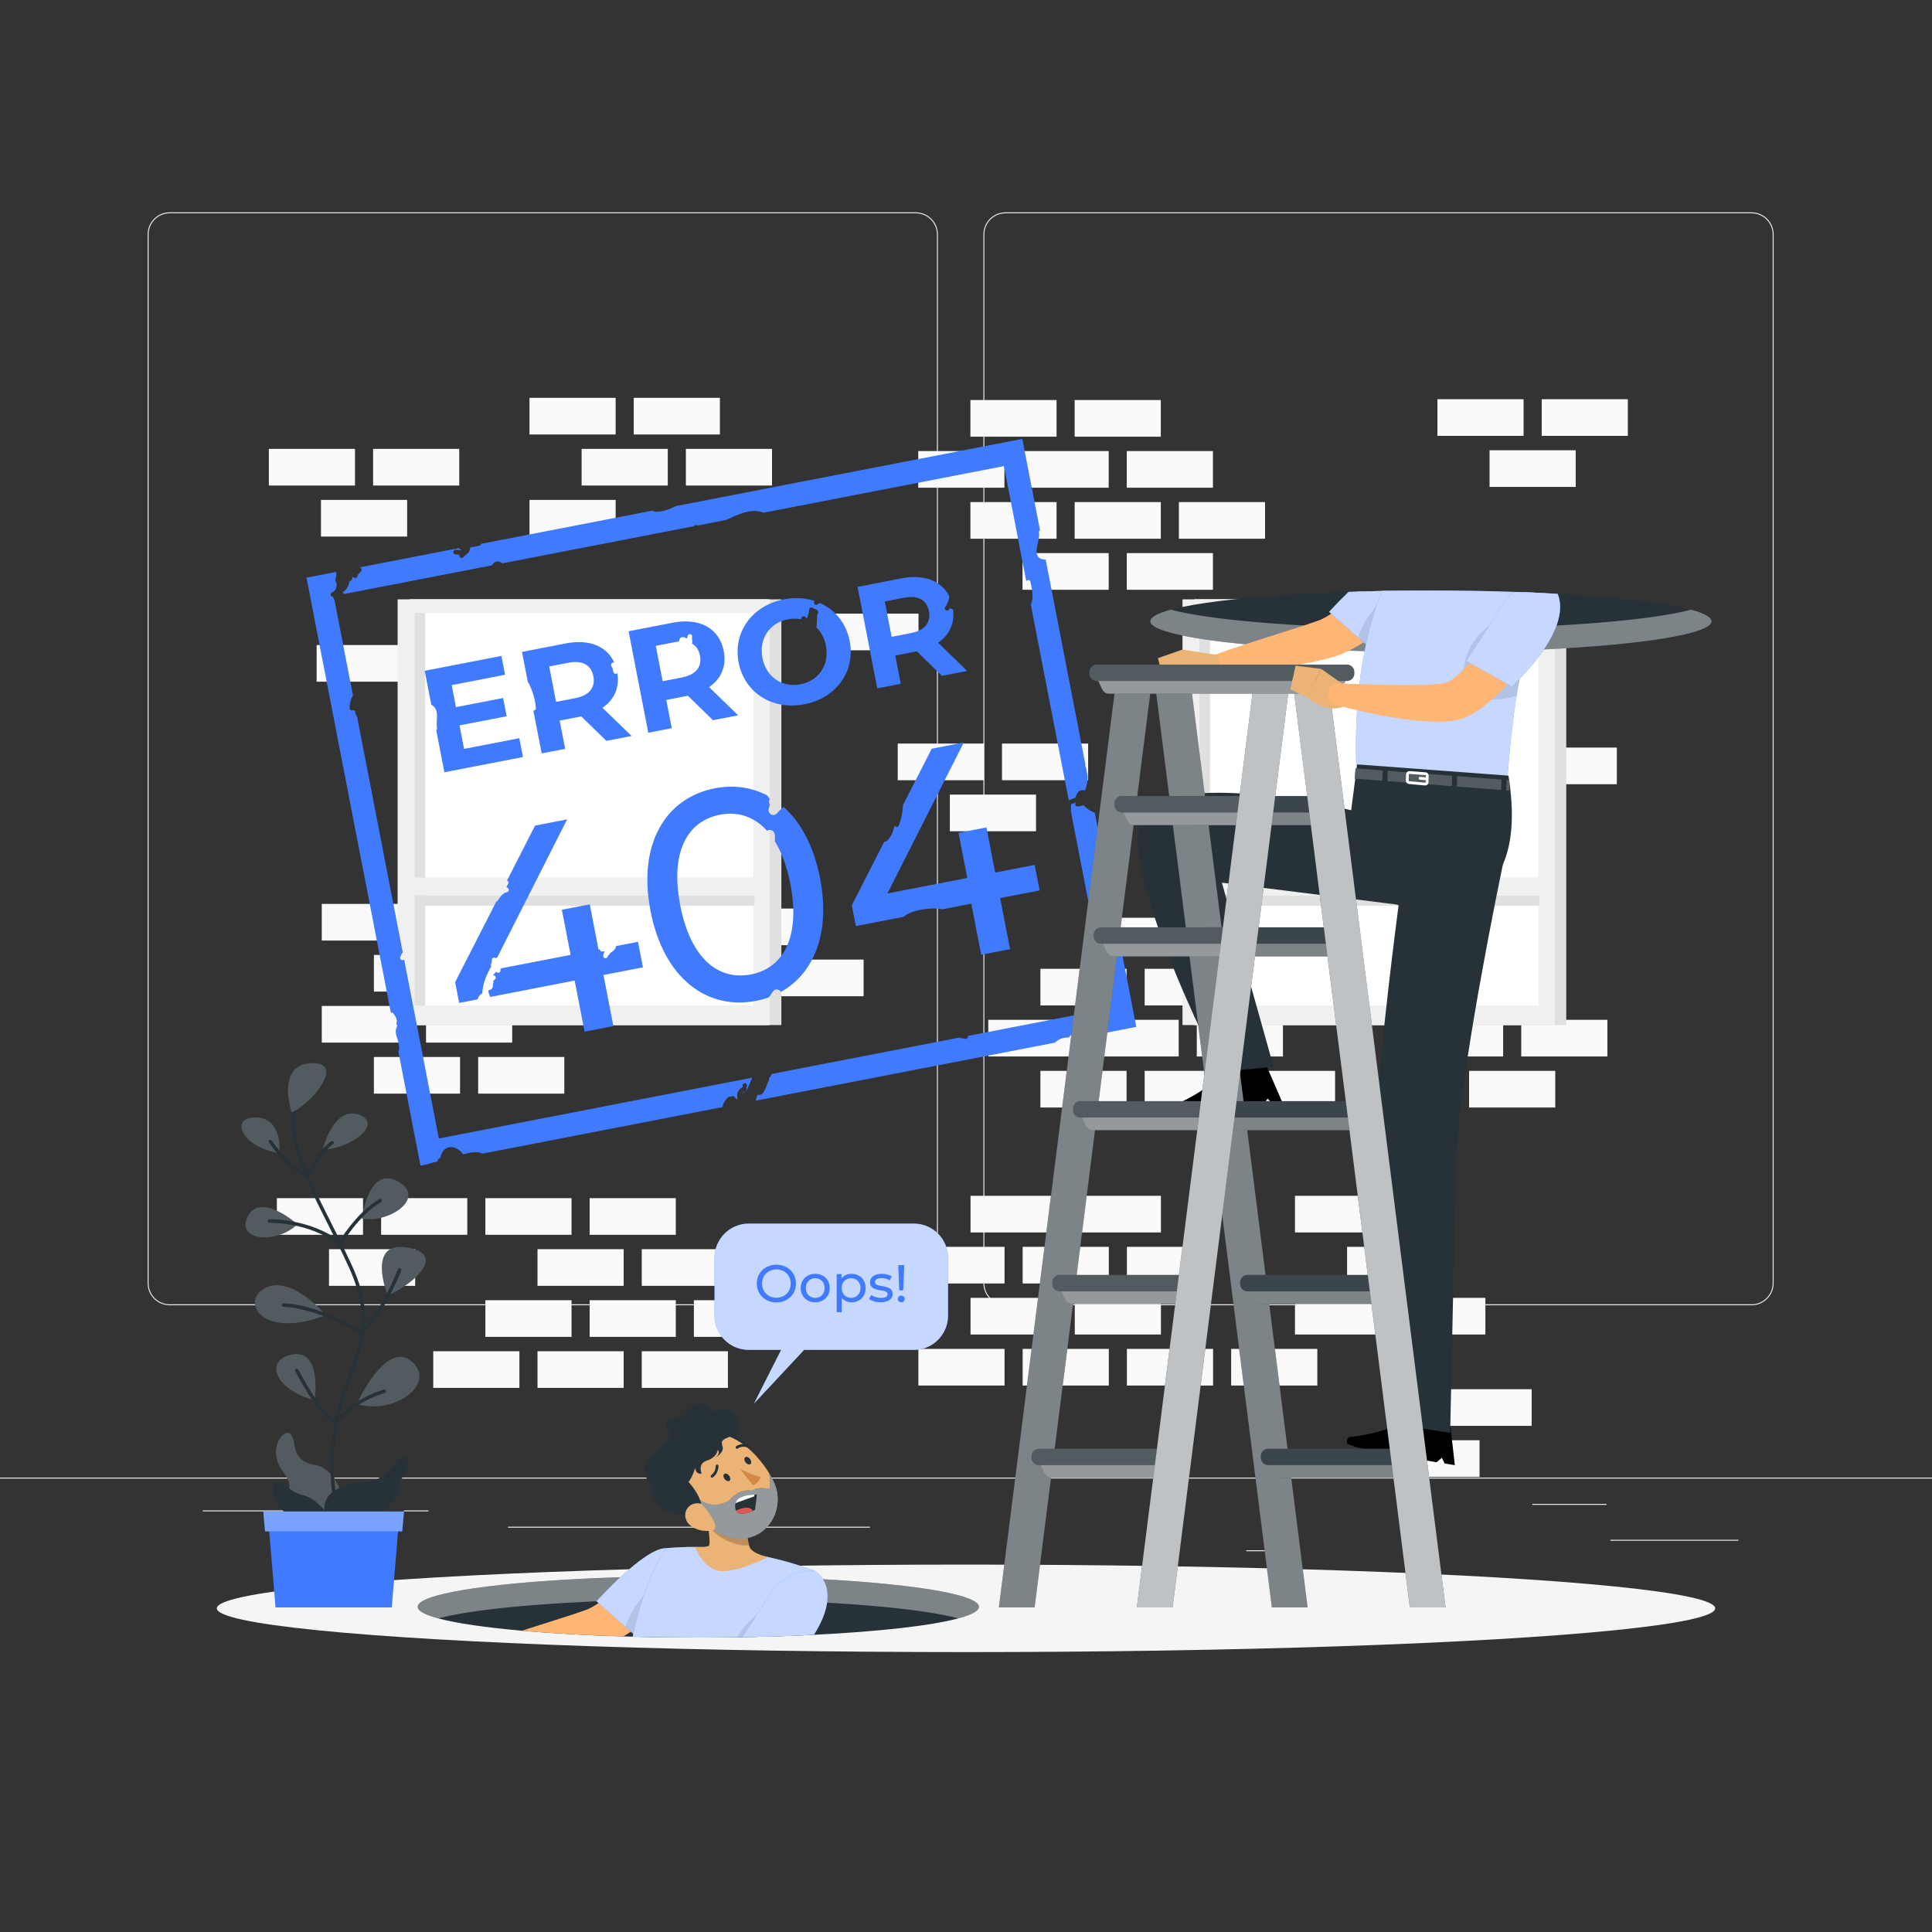 <?xml version="1.0" encoding="utf-8"?>
<!-- Generator: Adobe Illustrator 27.5.0, SVG Export Plug-In . SVG Version: 6.00 Build 0)  -->
<svg version="1.1" xmlns="http://www.w3.org/2000/svg" xmlns:xlink="http://www.w3.org/1999/xlink" x="0px" y="0px"
	 viewBox="0 0 500 500" style="enable-background:new 0 0 500 500;" xml:space="preserve">
<rect x="0" y="0" width="500" height="500" fill="#333333" stroke="none"/>
<g id="Background_Complete">
	<g>
		<rect y="382.398" style="fill:#EBEBEB;" width="500" height="0.25"/>
		<rect x="416.779" y="398.494" style="fill:#EBEBEB;" width="33.122" height="0.25"/>
		<rect x="322.527" y="401.208" style="fill:#EBEBEB;" width="8.693" height="0.25"/>
		<rect x="396.586" y="389.208" style="fill:#EBEBEB;" width="19.192" height="0.25"/>
		<rect x="52.459" y="390.888" style="fill:#EBEBEB;" width="43.193" height="0.25"/>
		<rect x="104.556" y="390.888" style="fill:#EBEBEB;" width="6.333" height="0.25"/>
		<rect x="131.471" y="395.111" style="fill:#EBEBEB;" width="93.676" height="0.25"/>
		<path style="fill:#EBEBEB;" d="M237.014,337.8H43.915c-3.147,0-5.708-2.561-5.708-5.708V60.66c0-3.147,2.561-5.708,5.708-5.708
			h193.099c3.146,0,5.707,2.561,5.707,5.708v271.432C242.721,335.239,240.16,337.8,237.014,337.8z M43.915,55.203
			c-3.01,0-5.458,2.448-5.458,5.458v271.432c0,3.01,2.448,5.458,5.458,5.458h193.099c3.009,0,5.457-2.448,5.457-5.458V60.66
			c0-3.009-2.448-5.458-5.457-5.458H43.915z"/>
		<path style="fill:#EBEBEB;" d="M453.31,337.8H260.212c-3.147,0-5.707-2.561-5.707-5.708V60.66c0-3.147,2.561-5.708,5.707-5.708
			H453.31c3.148,0,5.708,2.561,5.708,5.708v271.432C459.019,335.239,456.458,337.8,453.31,337.8z M260.212,55.203
			c-3.009,0-5.457,2.448-5.457,5.458v271.432c0,3.01,2.448,5.458,5.457,5.458H453.31c3.01,0,5.458-2.448,5.458-5.458V60.66
			c0-3.009-2.448-5.458-5.458-5.458H260.212z"/>
	</g>
	<g>
		<g>
			<rect x="336.711" y="237.515" style="fill:#FAFAFA;" width="22.297" height="9.486"/>
			<rect x="309.729" y="237.515" style="fill:#FAFAFA;" width="22.298" height="9.486"/>
			<rect x="282.748" y="237.515" style="fill:#FAFAFA;" width="22.297" height="9.486"/>
			<rect x="350.202" y="250.721" style="fill:#FAFAFA;" width="22.298" height="9.486"/>
			<rect x="323.22" y="250.721" style="fill:#FAFAFA;" width="22.297" height="9.486"/>
			<rect x="296.239" y="250.721" style="fill:#FAFAFA;" width="22.297" height="9.486"/>
			<rect x="269.257" y="250.721" style="fill:#FAFAFA;" width="22.298" height="9.486"/>
			<rect x="393.694" y="263.928" style="fill:#FAFAFA;" width="22.297" height="9.486"/>
			<rect x="366.713" y="263.928" style="fill:#FAFAFA;" width="22.298" height="9.486"/>
			<rect x="309.729" y="263.928" style="fill:#FAFAFA;" width="22.298" height="9.486"/>
			<rect x="282.748" y="263.928" style="fill:#FAFAFA;" width="22.297" height="9.486"/>
			<rect x="255.767" y="263.928" style="fill:#FAFAFA;" width="22.297" height="9.486"/>
			<rect x="380.203" y="277.134" style="fill:#FAFAFA;" width="22.297" height="9.486"/>
			<rect x="323.22" y="277.134" style="fill:#FAFAFA;" width="22.297" height="9.486"/>
			<rect x="296.239" y="277.134" style="fill:#FAFAFA;" width="22.297" height="9.486"/>
			<rect x="269.257" y="277.134" style="fill:#FAFAFA;" width="22.298" height="9.486"/>
			<rect x="164.012" y="102.962" style="fill:#FAFAFA;" width="22.298" height="9.486"/>
			<rect x="137.031" y="102.962" style="fill:#FAFAFA;" width="22.298" height="9.486"/>
			<rect x="177.503" y="116.169" style="fill:#FAFAFA;" width="22.297" height="9.486"/>
			<rect x="150.522" y="116.169" style="fill:#FAFAFA;" width="22.297" height="9.486"/>
			<rect x="96.559" y="116.169" style="fill:#FAFAFA;" width="22.297" height="9.486"/>
			<rect x="69.577" y="116.169" style="fill:#FAFAFA;" width="22.297" height="9.486"/>
			<rect x="137.031" y="129.375" style="fill:#FAFAFA;" width="22.298" height="9.486"/>
			<rect x="382.645" y="180.264" style="fill:#FAFAFA;" width="22.298" height="9.486"/>
			<rect x="335.662" y="180.264" style="fill:#FAFAFA;" width="22.298" height="9.486"/>
			<rect x="396.136" y="193.47" style="fill:#FAFAFA;" width="22.297" height="9.486"/>
			<rect x="369.154" y="193.47" style="fill:#FAFAFA;" width="22.297" height="9.486"/>
			<rect x="138.935" y="166.936" style="fill:#FAFAFA;" width="22.298" height="9.486"/>
			<rect x="81.946" y="166.936" style="fill:#FAFAFA;" width="22.298" height="9.486"/>
			<rect x="152.426" y="180.142" style="fill:#FAFAFA;" width="22.297" height="9.486"/>
			<rect x="115.438" y="180.142" style="fill:#FAFAFA;" width="22.297" height="9.486"/>
			<rect x="382.645" y="206.676" style="fill:#FAFAFA;" width="22.298" height="9.486"/>
			<rect x="335.662" y="206.676" style="fill:#FAFAFA;" width="22.298" height="9.486"/>
			<rect x="83.068" y="129.375" style="fill:#FAFAFA;" width="22.297" height="9.486"/>
			<rect x="398.988" y="103.319" style="fill:#FAFAFA;" width="22.297" height="9.486"/>
			<rect x="372.007" y="103.319" style="fill:#FAFAFA;" width="22.297" height="9.486"/>
			<rect x="385.497" y="116.525" style="fill:#FAFAFA;" width="22.297" height="9.486"/>
			<rect x="278.119" y="103.528" style="fill:#FAFAFA;" width="22.298" height="9.486"/>
			<rect x="251.138" y="103.528" style="fill:#FAFAFA;" width="22.297" height="9.486"/>
			<rect x="291.61" y="116.734" style="fill:#FAFAFA;" width="22.298" height="9.486"/>
			<rect x="264.629" y="116.734" style="fill:#FAFAFA;" width="22.297" height="9.486"/>
			<rect x="237.647" y="116.734" style="fill:#FAFAFA;" width="22.297" height="9.486"/>
			<rect x="305.101" y="129.941" style="fill:#FAFAFA;" width="22.297" height="9.486"/>
			<rect x="278.119" y="129.941" style="fill:#FAFAFA;" width="22.298" height="9.486"/>
			<rect x="251.138" y="129.941" style="fill:#FAFAFA;" width="22.297" height="9.486"/>
			<rect x="291.61" y="143.148" style="fill:#FAFAFA;" width="22.298" height="9.486"/>
			<rect x="264.629" y="143.148" style="fill:#FAFAFA;" width="22.297" height="9.486"/>
			<rect x="110.256" y="233.928" style="fill:#FAFAFA;" width="22.297" height="9.486"/>
			<rect x="83.274" y="233.928" style="fill:#FAFAFA;" width="22.297" height="9.486"/>
			<rect x="187.715" y="235.133" style="fill:#FAFAFA;" width="22.298" height="9.486"/>
			<rect x="123.746" y="247.134" style="fill:#FAFAFA;" width="22.297" height="9.486"/>
			<rect x="96.765" y="247.134" style="fill:#FAFAFA;" width="22.297" height="9.486"/>
			<rect x="201.206" y="248.34" style="fill:#FAFAFA;" width="22.297" height="9.486"/>
			<rect x="174.225" y="248.34" style="fill:#FAFAFA;" width="22.297" height="9.486"/>
			<rect x="245.823" y="205.642" style="fill:#FAFAFA;" width="22.298" height="9.486"/>
			<rect x="105.93" y="199.356" style="fill:#FAFAFA;" width="22.298" height="9.486"/>
			<rect x="215.413" y="158.806" style="fill:#FAFAFA;" width="22.298" height="9.486"/>
			<rect x="232.332" y="192.436" style="fill:#FAFAFA;" width="22.297" height="9.486"/>
			<rect x="259.314" y="192.436" style="fill:#FAFAFA;" width="22.297" height="9.486"/>
			<rect x="360.604" y="372.733" style="fill:#FAFAFA;" width="22.298" height="9.486"/>
			<rect x="374.095" y="359.526" style="fill:#FAFAFA;" width="22.297" height="9.486"/>
			<rect x="110.256" y="260.34" style="fill:#FAFAFA;" width="22.297" height="9.486"/>
			<rect x="83.274" y="260.34" style="fill:#FAFAFA;" width="22.297" height="9.486"/>
			<rect x="123.746" y="273.547" style="fill:#FAFAFA;" width="22.297" height="9.486"/>
			<rect x="96.765" y="273.547" style="fill:#FAFAFA;" width="22.297" height="9.486"/>
			<rect x="152.598" y="310.081" style="fill:#FAFAFA;" width="22.297" height="9.486"/>
			<rect x="125.616" y="310.081" style="fill:#FAFAFA;" width="22.297" height="9.486"/>
			<rect x="98.634" y="310.081" style="fill:#FAFAFA;" width="22.297" height="9.486"/>
			<rect x="71.653" y="310.081" style="fill:#FAFAFA;" width="22.297" height="9.486"/>
			<rect x="166.088" y="323.288" style="fill:#FAFAFA;" width="22.298" height="9.486"/>
			<rect x="139.107" y="323.288" style="fill:#FAFAFA;" width="22.297" height="9.486"/>
			<rect x="85.144" y="323.288" style="fill:#FAFAFA;" width="22.297" height="9.486"/>
			<rect x="179.579" y="336.494" style="fill:#FAFAFA;" width="22.297" height="9.486"/>
			<rect x="152.598" y="336.494" style="fill:#FAFAFA;" width="22.297" height="9.486"/>
			<rect x="125.616" y="336.494" style="fill:#FAFAFA;" width="22.297" height="9.486"/>
			<rect x="166.088" y="349.701" style="fill:#FAFAFA;" width="22.298" height="9.486"/>
			<rect x="139.107" y="349.701" style="fill:#FAFAFA;" width="22.297" height="9.486"/>
			<rect x="112.125" y="349.701" style="fill:#FAFAFA;" width="22.297" height="9.486"/>
			<rect x="335.135" y="309.472" style="fill:#FAFAFA;" width="22.297" height="9.486"/>
			<rect x="278.151" y="309.472" style="fill:#FAFAFA;" width="22.297" height="9.486"/>
			<rect x="251.17" y="309.472" style="fill:#FAFAFA;" width="22.297" height="9.486"/>
			<rect x="348.625" y="322.678" style="fill:#FAFAFA;" width="22.298" height="9.486"/>
			<rect x="291.642" y="322.678" style="fill:#FAFAFA;" width="22.297" height="9.486"/>
			<rect x="264.66" y="322.678" style="fill:#FAFAFA;" width="22.298" height="9.486"/>
			<rect x="237.679" y="322.678" style="fill:#FAFAFA;" width="22.297" height="9.486"/>
			<rect x="362.116" y="335.885" style="fill:#FAFAFA;" width="22.297" height="9.486"/>
			<rect x="335.135" y="335.885" style="fill:#FAFAFA;" width="22.297" height="9.486"/>
			<rect x="278.151" y="335.885" style="fill:#FAFAFA;" width="22.297" height="9.486"/>
			<rect x="251.17" y="335.885" style="fill:#FAFAFA;" width="22.297" height="9.486"/>
			<rect x="318.623" y="349.091" style="fill:#FAFAFA;" width="22.298" height="9.486"/>
			<rect x="291.642" y="349.091" style="fill:#FAFAFA;" width="22.297" height="9.486"/>
			<rect x="264.66" y="349.091" style="fill:#FAFAFA;" width="22.298" height="9.486"/>
			<rect x="237.679" y="349.091" style="fill:#FAFAFA;" width="22.297" height="9.486"/>
		</g>
		<g>
			
				<rect x="309.031" y="155.113" transform="matrix(-1 -1.224647e-16 1.224647e-16 -1 714.378 420.4)" style="fill:#E0E0E0;" width="96.317" height="110.175"/>
			
				<rect x="309.21" y="155.113" transform="matrix(-1 -1.224647e-16 1.224647e-16 -1 711.032 420.4)" style="fill:#E0E0E0;" width="92.613" height="110.175"/>
			
				<rect x="306.029" y="155.113" transform="matrix(-1 -1.224647e-16 1.224647e-16 -1 708.374 420.4)" style="fill:#F0F0F0;" width="96.317" height="110.175"/>
			
				<rect x="310.399" y="158.627" transform="matrix(-1 -1.224647e-16 1.224647e-16 -1 708.539 418.852)" style="fill:#FFFFFF;" width="87.74" height="101.599"/>
			
				<rect x="310.399" y="158.627" transform="matrix(-1 -1.224647e-16 1.224647e-16 -1 623.538 418.852)" style="fill:#E0E0E0;" width="2.74" height="101.599"/>
			
				<rect x="354.245" y="190.289" transform="matrix(6.123234e-17 -1 1 6.123234e-17 122.558 588.671)" style="fill:#E0E0E0;" width="2.74" height="85.536"/>
			
				<rect x="310.399" y="227.087" transform="matrix(-1 -1.224647e-16 1.224647e-16 -1 710.009 458.774)" style="fill:#F0F0F0;" width="89.21" height="4.6"/>
		</g>
		<g>
			
				<rect x="105.903" y="155.113" transform="matrix(-1 -1.224647e-16 1.224647e-16 -1 308.122 420.4)" style="fill:#E0E0E0;" width="96.317" height="110.175"/>
			
				<rect x="106.082" y="155.113" transform="matrix(-1 -1.224647e-16 1.224647e-16 -1 304.776 420.4)" style="fill:#E0E0E0;" width="92.613" height="110.175"/>
			
				<rect x="102.901" y="155.113" transform="matrix(-1 -1.224647e-16 1.224647e-16 -1 302.118 420.4)" style="fill:#F0F0F0;" width="96.317" height="110.175"/>
			
				<rect x="107.271" y="158.627" transform="matrix(-1 -1.224647e-16 1.224647e-16 -1 302.283 418.852)" style="fill:#FFFFFF;" width="87.74" height="101.599"/>
			
				<rect x="107.271" y="158.627" transform="matrix(-1 -1.224647e-16 1.224647e-16 -1 217.283 418.852)" style="fill:#E0E0E0;" width="2.74" height="101.599"/>
			
				<rect x="151.117" y="190.289" transform="matrix(6.123234e-17 -1 1 6.123234e-17 -80.57 385.543)" style="fill:#E0E0E0;" width="2.74" height="85.536"/>
			
				<rect x="107.271" y="227.087" transform="matrix(-1 -1.224647e-16 1.224647e-16 -1 303.753 458.774)" style="fill:#F0F0F0;" width="89.21" height="4.6"/>
		</g>
	</g>
</g>
<g id="Background_Simple" style="display:none;">
	<g style="display:inline;">
		<path style="fill:#407BFF;" d="M300.266,210.1c-65.923-16.651-87.125-156.452-186.112-78.413
			c-70.226,55.365-29.873,187.069,57.395,170.28c52.821-10.162,44.707-10.991,88.935,13.487
			c44.82,24.805,94.413,36.827,143.456-9.166c25.38-23.801,36.104-81.003,12.276-110.143
			C386.415,159.701,340.539,220.272,300.266,210.1z"/>
		<path style="opacity:0.9;fill:#FFFFFF;" d="M300.266,210.1c-65.923-16.651-87.125-156.452-186.112-78.413
			c-70.226,55.365-29.873,187.069,57.395,170.28c52.821-10.162,44.707-10.991,88.935,13.487
			c44.82,24.805,94.413,36.827,143.456-9.166c25.38-23.801,36.104-81.003,12.276-110.143
			C386.415,159.701,340.539,220.272,300.266,210.1z"/>
	</g>
</g>
<g id="Shadow_1_">
	<ellipse id="_x3C_Path_x3E__359_" style="fill:#F5F5F5;" cx="250" cy="416.238" rx="193.889" ry="11.323"/>
</g>
<g id="Plant">
	<g>
		<path style="fill:#263238;" d="M89.382,390.415c0,0-1.388-10.175-7.895-11.288c-6.506-1.113-4.545-6.033-6.24-7.937
			c-1.695-1.904-6.122,3.714-2.33,9.156c3.793,5.443,0.692,3.732,2.33,8.793C76.886,394.2,89.977,398.848,89.382,390.415z"/>
		<path style="opacity:0.2;fill:#FFFFFF;enable-background:new    ;" d="M89.382,390.415c0,0-1.388-10.175-7.895-11.288
			c-6.506-1.113-4.545-6.033-6.24-7.937c-1.695-1.904-6.122,3.714-2.33,9.156c3.793,5.443,0.692,3.732,2.33,8.793
			C76.886,394.2,89.977,398.848,89.382,390.415z"/>
		
			<path style="fill:none;stroke:#263238;stroke-width:0.902;stroke-linecap:round;stroke-linejoin:round;stroke-miterlimit:10;" d="
			M89.111,397.021c0,0-4.987-10.365-2.369-27.28c2.618-16.915,12.451-23.48,3.904-42.092c-8.547-18.612-18.314-31.884-13.429-45.091
			"/>
		<path style="fill:#263238;" d="M85.355,394.987c0,0-4.206-6.338,1.865-9.596c6.07-3.258,7.286-0.635,11.042-2.978
			c3.756-2.343,6.601-8.021,7.242-4.388c0.64,3.632-3.698,5.705-2.163,7.366C104.874,387.053,93.131,397.844,85.355,394.987z"/>
		<g>
			<path style="fill:#263238;" d="M75.435,287.852c0,0-4.098-12.454,5.22-12.715C89.974,274.876,79.702,286.524,75.435,287.852z"/>
			<path style="fill:#263238;" d="M83.529,297.426c0,0,2.777-11.324,9.392-8.936C99.535,290.879,90.121,297.635,83.529,297.426z"/>
			<path style="fill:#263238;" d="M72.308,298.407c0,0,0.997-9.037-6.022-9.216C59.267,289.012,62.391,296.948,72.308,298.407z"/>
			<path style="fill:#263238;" d="M76.977,316.842c0,0-9.42-8.397-12.807-2.148C60.782,320.943,71.275,322.245,76.977,316.842z"/>
			<path style="fill:#263238;" d="M93.643,315.352c0,0,1.771-13.947,9.38-9.572C110.632,310.154,100.271,316.746,93.643,315.352z"/>
			<path style="fill:#263238;" d="M100.338,335.32c0,0-5.616-14.092,4.82-12.504C115.595,324.403,107.705,331.9,100.338,335.32z"/>
			<path style="fill:#263238;" d="M84.323,340.348c0,0-8.816-10.385-15.552-7.092C62.033,336.55,67.539,346.874,84.323,340.348z"/>
			<path style="fill:#263238;" d="M92.322,363.357c0,0,7.51-16.676,14.188-11.056C113.187,357.922,102.25,366.323,92.322,363.357z"
				/>
			<path style="fill:#263238;" d="M81.409,362.381c0,0,1.984-12.936-5.451-11.896C68.523,351.525,70.476,359.439,81.409,362.381z"/>
			<g style="opacity:0.2;enable-background:new    ;">
				<path style="fill:#FFFFFF;" d="M75.435,287.852c0,0-4.098-12.454,5.22-12.715C89.974,274.876,79.702,286.524,75.435,287.852z"/>
				<path style="fill:#FFFFFF;" d="M83.529,297.426c0,0,2.777-11.324,9.392-8.936C99.535,290.879,90.121,297.635,83.529,297.426z"/>
				<path style="fill:#FFFFFF;" d="M72.308,298.407c0,0,0.997-9.037-6.022-9.216C59.267,289.012,62.391,296.948,72.308,298.407z"/>
				<path style="fill:#FFFFFF;" d="M76.977,316.842c0,0-9.42-8.397-12.807-2.148C60.782,320.943,71.275,322.245,76.977,316.842z"/>
				<path style="fill:#FFFFFF;" d="M93.643,315.352c0,0,1.771-13.947,9.38-9.572C110.632,310.154,100.271,316.746,93.643,315.352z"
					/>
				<path style="fill:#FFFFFF;" d="M100.338,335.32c0,0-5.616-14.092,4.82-12.504C115.595,324.403,107.705,331.9,100.338,335.32z"/>
				<path style="fill:#FFFFFF;" d="M84.323,340.348c0,0-8.816-10.385-15.552-7.092C62.033,336.55,67.539,346.874,84.323,340.348z"/>
				<path style="fill:#FFFFFF;" d="M92.322,363.357c0,0,7.51-16.676,14.188-11.056C113.187,357.922,102.25,366.323,92.322,363.357z"
					/>
				<path style="fill:#FFFFFF;" d="M81.409,362.381c0,0,1.984-12.936-5.451-11.896C68.523,351.525,70.476,359.439,81.409,362.381z"
					/>
			</g>
		</g>
		
			<path style="fill:none;stroke:#263238;stroke-width:0.902;stroke-linecap:round;stroke-linejoin:round;stroke-miterlimit:10;" d="
			M69.972,295.444c0,0,4.009,5.957,9.494,9.028c0,0,3.628-7,6.458-8.697"/>
		
			<path style="fill:none;stroke:#263238;stroke-width:0.902;stroke-linecap:round;stroke-linejoin:round;stroke-miterlimit:10;" d="
			M69.744,316.007c0,0,10.194-0.328,18.263,5.771c0,0,4.48-7.594,10.358-11.055"/>
		
			<path style="fill:none;stroke:#263238;stroke-width:0.902;stroke-linecap:round;stroke-linejoin:round;stroke-miterlimit:10;" d="
			M103.411,328.647c0,0-4.376,11.518-9.964,15.999c0,0-11.58-6.713-20.084-6.881"/>
		
			<path style="fill:none;stroke:#263238;stroke-width:0.902;stroke-linecap:round;stroke-linejoin:round;stroke-miterlimit:10;" d="
			M76.818,354.681c0,0,5.722,11.169,9.99,13.61c0,0,3.989-5.626,12.619-8.217"/>
		<path style="fill:#263238;" d="M86.001,393.475c0,0-3.606-5.74-7.679-6.557c-4.073-0.817-5.828-5.508-7.331-2.687
			C69.488,387.053,73.633,396.407,86.001,393.475z"/>
		<g>
			<polygon style="fill:#407BFF;" points="71.309,416.006 101.386,416.006 103.399,391.717 69.296,391.717 			"/>
			<polygon style="fill:#407BFF;" points="68.594,396.319 104.101,396.319 104.556,391.172 68.14,391.172 			"/>
			<polygon style="opacity:0.3;fill:#FFFFFF;" points="68.594,396.319 104.101,396.319 104.556,391.172 68.14,391.172 			"/>
		</g>
	</g>
</g>
<g id="Text">
	<g>
		<g>
			<g>
				<path style="fill:#407BFF;" d="M128.348,248.019c0.114-0.116,0.237-0.217,0.375-0.294l18.051-35.671l-8.298,1.608l-7.273,14.247
					c0.043,0.015,0.086,0.025,0.126,0.049c0.276,0.17,0.335,0.571,0.161,0.831c-0.167,0.25-0.305,0.519-0.45,0.782
					c0.127,0.083,0.246,0.178,0.381,0.249c0.209,0.111,0.291,0.404,0.246,0.618c-0.049,0.233-0.232,0.418-0.467,0.465
					c-0.082,0.017-0.164,0.035-0.245,0.058c-0.005,0.001-0.027,0.008-0.045,0.013c-0.019,0.007-0.05,0.017-0.056,0.019
					c-0.136,0.052-0.268,0.114-0.394,0.187c-0.029,0.017-0.057,0.035-0.086,0.052c-0.007,0.004-0.005,0.003-0.01,0.006
					c-0.05,0.036-0.1,0.072-0.148,0.111c-0.106,0.085-0.207,0.176-0.303,0.273c-0.055,0.056-0.109,0.113-0.162,0.171
					c-0.002,0.003-0.001,0.001-0.005,0.006c-0.023,0.028-0.046,0.055-0.07,0.083c-0.095,0.116-0.186,0.234-0.274,0.355
					c-0.199,0.271-0.387,0.55-0.575,0.829c-0.094,0.139-0.233,0.222-0.383,0.248l-10.652,20.868l1.043,5.378l4.733-0.918
					c0.176-0.44,0.388-0.873,0.739-1.199c0.158-0.146,0.336-0.269,0.518-0.386c0.001-0.038-0.002-0.074,0-0.112
					c0.116-2.434,1.121-4.72,2.304-6.815c-0.125-0.188-0.149-0.446-0.016-0.671c0.17-0.287,0.219-0.618,0.175-0.946
					C127.203,247.868,128.035,247.611,128.348,248.019z"/>
				<path style="fill:#407BFF;" d="M159.46,244.832c-0.014,0.146-0.051,0.292-0.115,0.433c-0.277,0.602-0.809,1.007-1.378,1.32
					c-0.12,0.172-0.244,0.342-0.361,0.516c-0.066,0.098-0.158,0.157-0.257,0.2c-0.029,0.094-0.065,0.186-0.092,0.282
					c-0.09,0.322-0.469,0.456-0.763,0.367c-0.323-0.098-0.451-0.462-0.367-0.763c0.099-0.354,0.227-0.7,0.378-1.036l-0.568,0.11
					c-0.329,0.064-0.626-0.158-0.702-0.474c-0.011-0.045-0.002-0.089-0.001-0.134l-0.341,0.066l-2.264-11.679l-7.222,1.4
					l2.264,11.679l-17.875,3.465c-0.121,0.063-0.228,0.146-0.346,0.215c0.01,0.029,0.021,0.058,0.031,0.087
					c0.117,0.316,0.038,0.632-0.27,0.803c-0.236,0.13-0.596,0.038-0.748-0.194c-0.339,0.283-0.642,0.602-0.916,0.945
					c0.209-0.054,0.429-0.002,0.596,0.173c0.214,0.223,0.194,0.654-0.055,0.845c-0.164,0.126-0.32,0.262-0.476,0.399
					c0.128,0.195,0.13,0.466,0.004,0.665c0.006-0.007,0.002-0.005-0.002,0.005c-0.001,0.001,0,0.002-0.001,0.003
					c-0.006,0.01-0.012,0.02-0.018,0.03c-0.01,0.026-0.018,0.053-0.026,0.079c-0.001,0.008-0.003,0.017-0.003,0.025
					c-0.004,0.036-0.007,0.073-0.008,0.109c-0.006,0.146,0.008,0.294-0.009,0.439c-0.032,0.273-0.134,0.518-0.333,0.711
					c-0.206,0.2-0.493,0.299-0.768,0.355c-0.022,0.004-0.042-0.002-0.064-0.001c0.023,0.297,0.062,0.592,0.127,0.883
					c0.141,0.273,0.237,0.56,0.318,0.856l21.894-4.244l2.562,13.215l7.452-1.445l-2.562-13.215l10.219-1.981l-1.281-6.607
					L159.46,244.832z"/>
			</g>
			<g>
				<path style="fill:#407BFF;" d="M202.802,208.833c-0.163,0.137-0.327,0.273-0.486,0.413c-0.226,0.2-0.447,0.405-0.66,0.619
					c-0.076,0.077-0.173,0.208-0.269,0.291c-0.015,0.019-0.033,0.036-0.051,0.049c-0.047,0.057-0.095,0.114-0.141,0.172
					c-0.396,0.493-1.011,0.703-1.595,0.409c-0.579-0.292-0.792-0.917-0.624-1.524c0.098-0.353,0.195-0.706,0.289-1.06
					c-0.035-0.049-0.087-0.083-0.113-0.141c-0.083-0.153-0.122-0.315-0.117-0.486c-0.024-0.165-0.005-0.327,0.057-0.485
					c0.035-0.122,0.084-0.243,0.14-0.359c-0.206-0.205-0.396-0.433-0.543-0.73c-0.013-0.026-0.018-0.057-0.031-0.084
					c-4.108-2.186-8.791-2.852-13.659-1.908c-12.6,2.443-20.038,14.248-16.642,31.766c3.396,17.518,14.705,25.689,27.306,23.246
					c1.155-0.224,2.267-0.529,3.332-0.91c0.344-0.497,0.694-0.99,1.033-1.491c0.582-0.861,1.646-0.584,2.091,0.078
					c8.471-4.721,12.87-15.186,10.109-29.427C210.622,218.984,207.24,212.803,202.802,208.833z M194.337,252.182
					c-8.452,1.638-15.631-4.145-18.297-17.898c-2.666-13.753,1.833-21.8,10.284-23.438c4.618-0.895,8.868,0.475,12.202,4.179
					c0.14-0.1,0.298-0.178,0.475-0.221c0.653-0.157,1.349,0.346,1.467,0.991c0.118,0.647,0.115,1.282,0.048,1.912
					c1.755,2.828,3.144,6.493,4.028,11.053C207.211,242.511,202.712,250.558,194.337,252.182z"/>
			</g>
			<g>
				<path style="fill:#407BFF;" d="M257.55,225.818l-2.264-11.679l-7.222,1.4l2.264,11.679l-20.668,4.006l19.771-39.069
					l-8.298,1.609l-7.43,14.556c-0.073,1.811-0.429,3.584-1.089,5.312c-0.217,0.57-0.963,0.436-1.13-0.002
					c-0.282,1.535-0.851,3.002-2.063,4.063c-0.183,0.16-0.384,0.171-0.559,0.108l-8.414,16.484l1.042,5.378l12.436-2.411
					c0.945-0.923,2.562-1.395,3.655-1.653c1.169-0.276,2.367-0.423,3.566-0.474c0.897-0.038,1.82-0.027,2.693,0.205l7.537-1.461
					l2.562,13.215l7.453-1.445l-2.562-13.215l10.219-1.981l-1.281-6.607L257.55,225.818z"/>
			</g>
		</g>
		<g>
			<g>
				<path style="fill:#407BFF;" d="M120.099,193.813l-1.178-6.079l12.195-2.364l-0.916-4.728l-12.195,2.364l-1.105-5.703
					l13.809-2.677l-0.946-4.878l-19.851,3.848l1.699,8.764c0.297,0.163,0.57,0.365,0.789,0.629c0.388,0.468,0.59,1.058,0.653,1.658
					c0.131,1.255-0.182,2.545,0.042,3.758c0.046,0.247-0.055,0.43-0.207,0.549l2.115,10.91l20.339-3.942l-0.946-4.878
					L120.099,193.813z"/>
			</g>
			<g>
				<path style="fill:#407BFF;" d="M155.924,183.17c3.032-2.058,4.448-5.201,3.842-8.975c-0.101,0.105-0.224,0.184-0.38,0.193
					c-0.213,0.012-0.49-0.108-0.571-0.326c-0.116-0.313-0.237-0.641-0.27-0.976c-0.005-0.045-0.001-0.09-0.004-0.135
					c-0.182-0.243-0.326-0.501-0.388-0.803c-0.068-0.329,0.161-0.627,0.474-0.702c0.129-0.031,0.249,0.006,0.36,0.066
					c-1.91-4.276-6.506-6.169-12.524-5.002l-11.37,2.204l1.537,7.927c0.108,0.05,0.208,0.129,0.273,0.27
					c0.918,1.98,1.616,4.078,1.774,6.266c0.023,0.324-0.125,0.634-0.474,0.702c-0.054,0.01-0.113,0.003-0.171-0.004l2.153,11.107
					l6.079-1.178l-1.418-7.317l5.591-1.084l6.484,6.335l6.529-1.266L155.924,183.17z M148.862,180.685l-4.953,0.96l-1.775-9.156
					l4.953-0.96c3.715-0.72,5.919,0.605,6.479,3.494C154.118,177.875,152.577,179.965,148.862,180.685z"/>
			</g>
			<g>
				<path style="fill:#407BFF;" d="M183.508,177.823c3.131-2.125,4.559-5.4,3.796-9.34c-1.142-5.892-6.238-8.68-13.255-7.32
					l-11.37,2.204l5.092,26.267l6.079-1.178l-1.418-7.317l5.591-1.084l6.484,6.335l6.529-1.266L183.508,177.823z M176.447,175.338
					l-4.953,0.96l-1.775-9.156l4.953-0.96c0.31-0.06,0.606-0.1,0.893-0.13c0.062-0.051,0.12-0.11,0.184-0.159
					c0.022-0.151,0.048-0.303,0.103-0.44c0.146-0.365,0.46-0.578,0.854-0.576c0.358,0.002,0.702,0.188,1.011,0.349
					c0.053-0.061,0.115-0.116,0.19-0.155c0.01-0.186,0.024-0.372,0.072-0.566c0.08-0.315,0.479-0.467,0.764-0.367
					c0.324,0.114,0.446,0.45,0.367,0.763c-0.117,0.46,0.104,0.872,0.059,1.343c-0.012,0.124-0.057,0.222-0.101,0.321
					c1.099,0.6,1.8,1.656,2.082,3.111C181.703,172.528,180.161,174.617,176.447,175.338z"/>
			</g>
			<g>
				<path style="fill:#407BFF;" d="M212.279,156.09c-0.104,0.022-0.208,0.047-0.311,0.077c-0.073,0.028-0.144,0.061-0.211,0.1
					c-0.027,0.022-0.055,0.042-0.079,0.068l0.009-0.01c-0.09,0.105-0.204,0.179-0.34,0.211c-0.155,0.037-0.317-0.01-0.449-0.092
					c-0.128-0.078-0.225-0.238-0.253-0.382c-0.029-0.149,0.005-0.324,0.092-0.449c0.024-0.035,0.057-0.057,0.084-0.088
					c-2.398-0.781-5.097-0.969-7.924-0.422c-8.293,1.608-13.252,8.565-11.739,16.37c1.513,7.805,8.712,12.405,17.005,10.798
					c8.256-1.6,13.259-8.527,11.739-16.369C219.011,161.305,216.15,157.85,212.279,156.09z M207.16,177.093
					c-4.691,0.909-8.88-1.822-9.848-6.813c-0.967-4.991,1.898-9.089,6.589-9.998c1.181-0.229,2.33-0.224,3.403-0.012
					c0.042-0.136,0.081-0.275,0.133-0.401c0.116-0.283,0.386-0.441,0.688-0.383c0.252,0.049,0.391,0.23,0.446,0.451
					c0.116-0.034,0.233-0.056,0.35-0.087c0.079-0.247,0.16-0.494,0.23-0.744c0.04-0.141,0.078-0.283,0.113-0.425
					c0.018-0.07,0.035-0.14,0.051-0.211c0.005-0.022,0.01-0.045,0.015-0.067c0-0.004,0,0.002,0-0.003
					c0.02-0.119,0.044-0.238,0.056-0.358c0.004-0.044,0.006-0.088,0.008-0.132c-0.062-0.403,0.359-0.879,0.786-0.671
					c0.395,0.192,0.791,0.384,1.186,0.576c0.265,0.129,0.516,0.448,0.367,0.763c-0.071,0.15-0.135,0.302-0.184,0.46
					c-0.017,0.054-0.03,0.109-0.046,0.163c-0.005,0.023-0.007,0.028-0.009,0.036c-0.005,0.025-0.009,0.05-0.013,0.076
					c-0.038,0.236-0.048,0.476-0.048,0.715c-0.002,0.574,0.004,1.137-0.1,1.703c0.054,0.124,0.07,0.264,0.018,0.414
					c-0.023,0.065-0.063,0.125-0.11,0.18c1.227,1.181,2.125,2.792,2.509,4.771C214.716,172.085,211.851,176.184,207.16,177.093z"/>
			</g>
			<g>
				<path style="fill:#407BFF;" d="M246.661,157.746c-0.033-0.012-0.07-0.015-0.103-0.029c-0.212-0.09-0.486-0.205-0.647-0.38
					c-0.096,0.15-0.194,0.3-0.311,0.44c-0.208,0.249-0.541,0.357-0.831,0.161c-0.249-0.168-0.368-0.583-0.161-0.831
					c0.646-0.776,0.906-1.741,1.081-2.735c-1.991-4.059-6.507-5.835-12.378-4.697l-11.37,2.204l5.092,26.267l6.079-1.178
					l-1.419-7.317l5.591-1.084l6.484,6.335l6.529-1.266l-7.528-7.301C245.697,164.348,247.111,161.348,246.661,157.746z
					 M235.708,163.85l-4.953,0.96l-1.775-9.156l4.953-0.96c3.715-0.72,5.919,0.605,6.479,3.495
					C240.964,161.04,239.423,163.13,235.708,163.85z"/>
			</g>
		</g>
		<g>
			<path style="fill:#407BFF;" d="M280.466,208.419l-1.514,0.293c-0.626,0.121-0.893-0.626-0.509-1.038
				c0.019-0.021,0.04-0.036,0.06-0.056c-0.434,0.187-0.865,0.383-1.31,0.547c-0.051,0.652-0.041,1.305-0.021,1.958l9.864,50.887
				l-36.535,7.082c0.02,0.066,0.033,0.137,0.027,0.217c-0.023,0.297-0.326,0.612-0.644,0.551c-0.596-0.114-1.193-0.221-1.794-0.3
				l-48.38,9.378c-0.01,0.078-0.035,0.158-0.081,0.238c-0.18,0.31-0.388,0.602-0.612,0.883c0.02,0.186,0.01,0.375-0.056,0.533
				c-0.455,1.092-0.79,2.233-1.454,3.226c-0.188,0.281-0.477,0.451-0.799,0.528c-0.212,0.051-0.429,0.021-0.632-0.05
				c-0.229,0.498-0.391,1.017-0.496,1.553l77.516-15.026c0.028-0.031,0.047-0.067,0.076-0.097c0.897-0.929,2.149-1.227,3.395-1.212
				c0.464-0.514,0.981-0.971,1.558-1.295c0.548-0.308,1.211-0.45,1.792-0.15c0.408,0.211,0.659,0.579,0.836,0.989
				c0.755-0.101,1.525-0.142,2.296-0.163l11.022-2.137l-10.744-55.424C282.233,209.919,281.228,209.289,280.466,208.419z"/>
			<path style="fill:#407BFF;" d="M180.255,135.906c0.122,0.03,0.243,0.05,0.365,0.073l7.231-1.402
				c0.797-0.352,1.584-0.719,2.364-1.051c1.472-0.627,3.008-1.18,4.62-1.267c0.978-0.053,1.913,0.111,2.805,0.421l62.184-12.054
				l5.766,29.746c0.259-0.377,0.977-0.381,1.091,0.201c0.26,1.33,0.597,2.675,0.54,4.041c-0.028,0.668-0.189,1.293-0.445,1.875
				l9.815,50.632c0.591-0.218,1.173-0.459,1.746-0.717c0.198-0.665,0.467-1.406,1.114-1.738c0.421-0.216,0.884-0.202,1.335-0.099
				c0.251-0.55,0.413-1.146,0.506-1.633c0.125-0.65,0.206-1.375,0.192-2.095l-0.398-2.052c-0.045-0.105-0.086-0.212-0.14-0.312
				c-0.1-0.185-0.087-0.356-0.017-0.497l-10.316-53.216c-0.06,0.016-0.121,0.03-0.184,0.031c-0.736,0.011-1.468-0.213-1.869-0.87
				c-0.338-0.553-0.323-1.266-0.247-1.887c0.092-0.75,0.286-1.484,0.432-2.225c0.133-0.675,0.256-1.423,0.147-2.025
				c-0.05-0.273,0.074-0.475,0.255-0.589l-4.576-23.605l-89.655,17.379c-1.741,0.838-3.513,1.602-5.482,1.429
				c-0.219-0.019-0.36-0.133-0.443-0.28l-44.491,8.624c-0.046,0.233-0.24,0.434-0.475,0.48l-2.337,0.453
				c-0.022,0.349-0.106,0.701-0.305,0.989c-0.02,0.133-0.087,0.286-0.192,0.367c-0.157,0.121-0.301,0.26-0.445,0.395
				c-0.268,0.252-0.524,0.522-0.804,0.761c-0.102,0.087-0.212,0.158-0.345,0.184c-0.212,0.041-0.42-0.04-0.567-0.193
				c-0.114-0.119-0.153-0.286-0.147-0.445c0.002-0.057,0.017-0.114,0.038-0.168c-0.362-0.013-0.724-0.049-1.07-0.094
				c-0.333-0.043-0.562-0.305-0.551-0.643c0.01-0.312,0.333-0.591,0.643-0.551c0.377,0.049,0.756,0.087,1.136,0.093
				c0.093,0.001,0.186,0.001,0.278-0.002c0.009,0,0.021,0.001,0.031,0.002c-0.006-0.001-0.006-0.001-0.013-0.002
				c0.039,0.007,0.092-0.008,0.131-0.012c0.016-0.002,0.032-0.007,0.048-0.009c-0.304-0.026-0.544-0.208-0.755-0.415
				c-0.023-0.023-0.038-0.05-0.055-0.075l-25.76,4.993c0.117-0.001,0.235,0.021,0.342,0.087c0.273,0.168,0.339,0.573,0.161,0.831
				c-0.197,0.286-0.449,0.516-0.691,0.76c-0.02,0.02-0.047,0.058-0.071,0.074c0.008-0.006,0.004-0.005,0.011-0.009
				c0-0.001,0.001-0.002,0.002-0.003c0.043-0.054,0.065-0.045-0.002,0.003c-0.042,0.053-0.077,0.109-0.114,0.166
				c-0.014,0.036-0.029,0.072-0.041,0.11c-0.009,0.028-0.02,0.062-0.026,0.094c-0.003,0.021-0.007,0.042-0.01,0.063
				c-0.064,0.445-0.537,0.704-0.932,0.45c-0.006-0.004-0.016-0.01-0.027-0.016c-0.006-0.003-0.013-0.006-0.019-0.008
				c-0.054-0.022-0.109-0.041-0.165-0.06c-0.065-0.021-0.132-0.039-0.198-0.058c-0.006,0.278-0.057,0.551-0.214,0.799
				c-0.116,0.185-0.321,0.258-0.523,0.247c-0.11,0.561-0.281,1.106-0.561,1.609c-0.296,0.532-0.718,0.952-1.201,1.299
				c0.012,0.012,0.033,0.02,0.043,0.033c0.097,0.131,0.179,0.27,0.242,0.416l38.3-7.424c0.014-0.02,0.03-0.039,0.044-0.059
				c0.179-0.253,0.37-0.523,0.624-0.706c0.353-0.254,0.739-0.322,1.16-0.215c0.314,0.08,0.603,0.26,0.867,0.458l49.594-9.613
				C179.715,135.974,179.954,135.831,180.255,135.906z"/>
			<path style="fill:#407BFF;" d="M113.572,294.635l-8.984-46.349c-0.157,0.179-0.407,0.251-0.648,0.178
				c-0.306-0.093-0.475-0.469-0.367-0.763c0.148-0.403,0.361-0.861,0.666-1.213l-11.806-60.906c-0.037-0.064-0.078-0.124-0.112-0.19
				c-0.251-0.49-0.404-1.019-0.51-1.558c-0.209-0.005-0.417-0.006-0.625,0.024c-0.41,0.06-0.706-0.235-0.711-0.634
				c-0.014-1.141,0.295-2.291,0.862-3.29l-4.777-24.643c-0.078-0.133-0.149-0.269-0.215-0.41c-0.072-0.153-0.153-0.3-0.234-0.447
				c-0.193-0.014-0.37-0.102-0.471-0.306c-0.137-0.278-0.027-0.676,0.271-0.803c0.288-0.123,0.442-0.211,0.663-0.428
				c0.102-0.101,0.283-0.38,0.338-0.522c0.168-0.429,0.227-0.851,0.243-1.321c-0.141-0.209-0.268-0.427-0.316-0.679
				c-0.065-0.338,0.006-0.671,0.091-0.997c0.022-0.086,0.071-0.156,0.131-0.216c-0.036-0.38-0.067-0.761-0.087-1.143l-7.649,1.483
				l21.831,112.622c0.211-0.105,0.466-0.092,0.652,0.156c0.48,0.639,0.97,1.408,0.865,2.247c-0.022,0.174-0.075,0.331-0.137,0.483
				c0.191,0.157,0.31,0.432,0.199,0.66c-0.292,0.598-0.384,1.201-0.269,1.857c0.105,0.601,0.322,1.174,0.512,1.751
				c0.334,1.012,0.462,2.005,0.139,2.959l5.704,29.428l1.62-0.314c0.92-0.292,1.843-0.564,2.78-0.729
				c-0.024-0.137-0.014-0.278,0.088-0.4c0.216-0.257,0.475-0.534,0.762-0.783c-0.021-0.103-0.026-0.211,0.004-0.317
				c0.192-0.666,0.541-1.336,1.111-1.755c0.505-0.371,1.112-0.542,1.737-0.495c1.219,0.093,2.267,0.892,2.941,1.876
				c1.642-0.406,3.415-0.972,4.965-0.187l62.156-12.049c0.026-0.16,0.05-0.319,0.097-0.479c0.238-0.81,0.751-1.522,1.371-2.086
				c0.201-0.183,0.483-0.178,0.702-0.049c0.024-0.034,0.042-0.071,0.075-0.102c0.224-0.214,0.653-0.193,0.845,0.055
				c0.08,0.103,0.162,0.204,0.251,0.3c0.035,0.037,0.07,0.073,0.106,0.108c0.007,0.006,0.003,0.004,0.008,0.008
				c0.005,0.004,0.002,0.001,0.009,0.007c0.059,0.047,0.121,0.09,0.186,0.129c0.007,0.004,0.021,0.012,0.035,0.019
				c0.013,0.006,0.025,0.012,0.033,0.015c0.073,0.032,0.143,0.067,0.215,0.101c-0.174-0.582-0.227-1.197-0.027-1.785
				c0.226-0.665,0.757-1.167,1.385-1.457c-0.205-0.32-0.128-0.836,0.358-0.93c0.657-0.127,0.912,0.739,0.476,1.067
				c0.022,0.028,0.048,0.049,0.066,0.082c0.149,0.27,0.019,0.682-0.27,0.803c-0.079,0.033-0.157,0.068-0.232,0.108
				c-0.041,0.021-0.082,0.047-0.124,0.072c0.028-0.012,0.028-0.001-0.047,0.029c-0.023,0.017-0.047,0.035-0.07,0.053
				c-0.054,0.043-0.105,0.089-0.154,0.138c-0.008,0.008-0.017,0.019-0.025,0.029c0.009-0.012,0.015-0.02,0.031-0.042
				c-0.018,0.024-0.039,0.047-0.058,0.071c-0.037,0.048-0.072,0.097-0.103,0.148c-0.013,0.021-0.025,0.043-0.038,0.064
				c-0.023,0.053-0.046,0.106-0.065,0.161c-0.001,0.003-0.001,0.005-0.002,0.008c0.207-0.263,0.428-0.509,0.691-0.697
				c0.173-0.124,0.36-0.221,0.553-0.298c0.492-1.077,0.95-2.172,1.41-3.252L113.572,294.635z"/>
		</g>
	</g>
</g>
<g id="Speech_bubble">
	<g>
		<g>
			<path style="fill:#407BFF;" d="M193.768,316.663h42.737c4.886,0,8.846,3.961,8.846,8.846v14.996c0,4.885-3.961,8.846-8.846,8.846
				h-28.4l-12.981,13.898l7.031-13.898h-8.387c-4.885,0-8.846-3.96-8.846-8.846v-14.996
				C184.922,320.624,188.882,316.663,193.768,316.663z"/>
			<path style="opacity:0.7;fill:#FFFFFF;" d="M193.768,316.663h42.737c4.886,0,8.846,3.961,8.846,8.846v14.996
				c0,4.885-3.961,8.846-8.846,8.846h-28.4l-12.981,13.898l7.031-13.898h-8.387c-4.885,0-8.846-3.96-8.846-8.846v-14.996
				C184.922,320.624,188.882,316.663,193.768,316.663z"/>
		</g>
		<g>
			<path style="fill:#407BFF;" d="M195.858,332.185c0-2.793,2.153-4.878,5.083-4.878c2.902,0,5.056,2.071,5.056,4.878
				c0,2.808-2.153,4.878-5.056,4.878C198.012,337.063,195.858,334.978,195.858,332.185z M204.634,332.185
				c0-2.112-1.58-3.665-3.692-3.665c-2.14,0-3.72,1.553-3.72,3.665s1.58,3.666,3.72,3.666
				C203.054,335.851,204.634,334.297,204.634,332.185z"/>
			<path style="fill:#407BFF;" d="M207.222,333.343c0-2.152,1.594-3.679,3.761-3.679c2.166,0,3.747,1.526,3.747,3.679
				c0,2.153-1.581,3.692-3.747,3.692C208.815,337.035,207.222,335.496,207.222,333.343z M213.407,333.343
				c0-1.54-1.035-2.534-2.425-2.534c-1.39,0-2.439,0.994-2.439,2.534c0,1.54,1.05,2.548,2.439,2.548
				C212.372,335.891,213.407,334.883,213.407,333.343z"/>
			<path style="fill:#407BFF;" d="M224.02,333.343c0,2.222-1.539,3.692-3.651,3.692c-1.022,0-1.922-0.395-2.521-1.171v3.733h-1.308
				v-9.865h1.254v1.145c0.586-0.805,1.512-1.213,2.575-1.213C222.481,329.664,224.02,331.136,224.02,333.343z M222.699,333.343
				c0-1.526-1.05-2.534-2.439-2.534c-1.376,0-2.425,1.008-2.425,2.534c0,1.54,1.049,2.548,2.425,2.548
				C221.649,335.891,222.699,334.883,222.699,333.343z"/>
			<path style="fill:#407BFF;" d="M224.919,336.19l0.545-1.035c0.613,0.435,1.594,0.749,2.534,0.749c1.213,0,1.717-0.367,1.717-0.98
				c0-1.622-4.564-0.219-4.564-3.094c0-1.294,1.158-2.166,3.011-2.166c0.94,0,2.004,0.245,2.63,0.654l-0.559,1.035
				c-0.653-0.423-1.376-0.572-2.084-0.572c-1.146,0-1.704,0.423-1.704,0.995c0,1.703,4.579,0.313,4.579,3.12
				c0,1.308-1.199,2.139-3.121,2.139C226.703,337.035,225.519,336.668,224.919,336.19z"/>
			<path style="fill:#407BFF;" d="M232.357,336.163c0-0.49,0.382-0.872,0.899-0.872c0.504,0,0.872,0.382,0.872,0.872
				c0,0.478-0.368,0.872-0.872,0.872C232.739,337.035,232.357,336.641,232.357,336.163z M232.48,327.416h1.539l-0.259,6.526h-1.035
				L232.48,327.416z"/>
		</g>
	</g>
</g>
<g id="Character_2">
	<g>
		<g>
			<path style="fill:#263238;" d="M442.947,160.78c0,3.26-17.83,6.06-43.37,7.29c-0.68,0.03-1.36,0.06-2.05,0.1
				c-0.91,0.03-1.83,0.07-2.76,0.11c-3.83,0.15-7.81,0.26-11.91,0.35c-0.61,0-1.22,0.01-1.84,0.03c-0.35,0-0.7,0.01-1.05,0.01
				c-3.15,0.05-6.37,0.07-9.64,0.07c-5.92,0-11.67-0.08-17.18-0.22c-1.35-0.04-2.69-0.08-4.01-0.13
				c-10.05-0.33-19.17-0.9-26.85-1.64c-15.07-1.46-24.58-3.59-24.58-5.97c0-3.59,21.6-6.61,51.31-7.61
				c0.77-0.03,1.55-0.05,2.33-0.08c2.07-0.06,4.17-0.11,6.31-0.15c2.57-0.05,5.19-0.08,7.84-0.1c0.2,0,0.39-0.01,0.58-0.01
				c0.01,0,0.01,0,0.01,0c1.4-0.01,2.82-0.01,4.24-0.01c7.48,0,14.7,0.12,21.49,0.36c1.09,0.03,2.16,0.07,3.22,0.11
				c1.42,0.06,2.81,0.12,4.19,0.18c0,0,0,0,0.01,0c0.36,0.02,0.73,0.04,1.09,0.06c0.94,0.04,1.87,0.09,2.79,0.14
				C426.747,154.99,442.947,157.67,442.947,160.78z"/>
			<path style="opacity:0.4;fill:#FFFFFF;" d="M442.947,160.78c0,3.26-17.83,6.06-43.37,7.29c-0.68,0.03-1.36,0.06-2.05,0.1
				c-0.91,0.03-1.83,0.07-2.76,0.11c-3.83,0.15-7.81,0.26-11.91,0.35c-0.61,0-1.22,0.01-1.84,0.03c-0.35,0-0.7,0.01-1.05,0.01
				c-3.15,0.05-6.37,0.07-9.64,0.07c-5.92,0-11.67-0.08-17.18-0.22c-1.35-0.04-2.69-0.08-4.01-0.13
				c-10.05-0.33-19.17-0.9-26.85-1.64c-15.07-1.46-24.58-3.59-24.58-5.97c0-1.06,1.89-2.08,5.32-3c4.26,1.15,10.91,2.16,19.26,2.97
				c7.68,0.74,16.8,1.31,26.85,1.64c1.32,0.05,2.66,0.09,4.01,0.13c5.51,0.14,11.26,0.22,17.18,0.22c3.27,0,6.49-0.02,9.64-0.07
				c0.35,0,0.7-0.01,1.05-0.01c0.62-0.02,1.23-0.03,1.84-0.03c4.1-0.09,8.08-0.2,11.91-0.35c0.93-0.04,1.85-0.08,2.76-0.11
				c0.69-0.04,1.37-0.07,2.05-0.1c17.23-0.83,30.94-2.37,38.05-4.29C441.057,158.71,442.947,159.71,442.947,160.78z"/>
		</g>
		<g>
			<path style="fill:#FFB573;" d="M365.497,152.84c-0.07,1.16-0.5,2.3-1.28,3.25c-0.83,0.99-1.54,1.76-2.35,2.59
				c-0.48,0.49-0.96,0.98-1.45,1.44c-0.32,0.33-0.65,0.64-0.98,0.94c-1.67,1.54-3.44,2.99-5.36,4.36c-0.11,0.08-0.22,0.15-0.33,0.23
				c-0.29,0.2-0.58,0.39-0.87,0.58c-1.17,0.77-2.4,1.51-3.74,2.16c-0.48,0.24-0.97,0.47-1.48,0.69c-1.17,0.52-2.66,0.97-3.69,1.24
				c-1.12,0.3-2.19,0.56-3.25,0.78c-1.49,0.33-2.96,0.63-4.43,0.9c-2.73,0.53-5.45,0.98-8.19,1.4c-2.33,0.35-4.66,0.68-7,0.96
				c-1.88,0.23-3.76,0.43-5.66,0.59c-0.21,0.02-0.43,0.01-0.63-0.02c-0.5-0.07-0.97-0.27-1.35-0.57c-0.59-0.47-1-1.17-1.07-1.98
				c-0.01-0.13-0.01-0.26,0-0.38c0.05-1.13,0.79-2.13,1.85-2.5l0.01-0.01c0.08-0.03,0.16-0.06,0.24-0.08
				c2.59-0.93,5.19-1.81,7.8-2.66c1.32-0.43,2.63-0.86,3.95-1.28c3.99-1.3,8.01-2.52,11.89-3.81c0.97-0.32,1.93-0.65,2.82-0.97
				c0.98-0.34,1.48-0.6,2.2-1.01c0.45-0.26,0.9-0.55,1.36-0.86c0.96-0.64,1.94-1.38,2.91-2.19c1.32-1.09,2.64-2.29,3.93-3.54
				c2.07-0.06,4.17-0.11,6.31-0.15C360.227,152.89,362.847,152.86,365.497,152.84z"/>
			<path style="fill:#407BFF;" d="M365.617,156.88c-0.07,0.21-0.15,0.41-0.23,0.61c-0.08,0.2-0.17,0.4-0.27,0.6
				c-0.09,0.2-0.19,0.39-0.3,0.57c-0.11,0.19-0.22,0.38-0.33,0.57c-0.01,0.02-0.02,0.03-0.03,0.05c-0.23,0.35-0.47,0.69-0.72,1.02
				c-0.27,0.35-0.55,0.69-0.85,1.01c-0.09,0.1-0.19,0.21-0.28,0.31c-0.44,0.47-0.9,0.91-1.38,1.32c-0.16,0.15-0.33,0.29-0.5,0.42
				c-0.06,0.06-0.13,0.12-0.19,0.16c-0.01,0.01-0.02,0.02-0.04,0.03v0.01c-1.77,1.43-3.58,2.5-4.8,3.15
				c-0.22,0.11-0.43,0.22-0.61,0.31c-0.01,0-0.02,0.01-0.03,0.01c-0.25,0.13-0.46,0.23-0.6,0.3c-0.15,0.06-0.23,0.1-0.23,0.1
				l-0.73-0.64l-0.62-0.56l-1.4-1.24l-6.97-6.17l-0.53-0.47c0,0,2.14-2.39,5.04-5.18c0.77-0.03,1.55-0.05,2.33-0.08
				c2.07-0.06,4.17-0.11,6.31-0.15c2.57-0.05,5.19-0.08,7.84-0.1c0.2,0,0.39-0.01,0.58-0.01
				C366.207,154.11,366.097,155.47,365.617,156.88z"/>
			<path style="opacity:0.7;fill:#FFFFFF;" d="M365.627,156.88c-0.07,0.21-0.15,0.41-0.24,0.61c-0.08,0.2-0.17,0.4-0.27,0.6
				c-0.09,0.2-0.19,0.39-0.3,0.57c-0.11,0.19-0.22,0.38-0.33,0.57c-0.01,0.02-0.02,0.03-0.03,0.05c-0.23,0.35-0.47,0.69-0.72,1.02
				c-0.27,0.35-0.55,0.69-0.85,1.01c-0.09,0.1-0.19,0.21-0.28,0.31c-0.44,0.47-0.9,0.91-1.38,1.32c-0.16,0.15-0.33,0.29-0.5,0.42
				c-0.06,0.06-0.13,0.12-0.19,0.16c-0.01,0.02-0.03,0.03-0.04,0.04c-1.77,1.43-3.58,2.5-4.8,3.15c-0.22,0.11-0.43,0.22-0.61,0.31
				c-0.01,0-0.02,0.01-0.03,0.01c-0.25,0.13-0.46,0.23-0.6,0.3c-0.15,0.06-0.23,0.1-0.23,0.1l-0.73-0.64l-0.62-0.56l-1.4-1.24
				l-6.97-6.17l-0.53-0.47c0,0,2.14-2.39,5.04-5.18c0.77-0.03,1.55-0.05,2.33-0.08c2.07-0.06,4.17-0.11,6.31-0.15
				c2.57-0.05,5.19-0.08,7.84-0.1c0.2,0,0.39-0.01,0.58-0.01c0.01,0,0.01,0,0.01,0C366.217,154.11,366.107,155.48,365.627,156.88z"
				/>
			<path style="opacity:0.1;" d="M360.496,163.561c-3.08,2.49-6.27,3.87-6.27,3.87l-2.75-2.44
				c2.014-6.639,7.555-10.946,7.555-10.946C360.25,156.325,360.646,161.171,360.496,163.561z"/>
			<g>
				<path style="fill:#EBB376;" d="M315.283,169.531l-9.294-1.418l0.074,8.219c0,0,6.357,1.904,9.723-2.413L315.283,169.531z"/>
				<polygon style="fill:#EBB376;" points="299.674,170.327 301.196,176.441 306.063,176.332 305.989,168.113 				"/>
			</g>
			<path style="fill:#407BFF;" d="M399.227,153.47c-0.08,0.21-0.17,0.42-0.25,0.64c-0.24,0.61-0.47,1.23-0.69,1.85
				c-0.14,0.38-0.27,0.76-0.4,1.15c-0.14,0.39-0.27,0.78-0.39,1.17c-0.37,1.16-0.73,2.33-1.08,3.52c-0.01,0.06-0.03,0.13-0.05,0.19
				c-0.373,1.321-0.712,2.669-1.049,4.017c-0.014,0.054-0.028,0.109-0.041,0.163c-0.17,0.7-0.35,1.4-0.51,2.11
				c-0.08,0.32-0.15,0.63-0.22,0.95c-0.27,1.23-0.53,2.47-0.77,3.7c0,0.01,0,0.01-0.01,0.01c-0.09,0.46-0.18,0.92-0.26,1.37
				c-0.1,0.48-0.19,0.96-0.27,1.43c-0.02,0.1-0.04,0.2-0.05,0.3c-0.05,0.26-0.1,0.52-0.14,0.78c-0.13,0.73-0.25,1.45-0.37,2.16
				c-0.02,0.11-0.03,0.21-0.05,0.32c-0.04,0.25-0.08,0.5-0.12,0.75c-0.24,1.46-0.45,2.89-0.64,4.28c-0.02,0.08-0.03,0.16-0.04,0.24
				c-0.21,1.53-0.39,3.01-0.55,4.43c-0.07,0.59-0.14,1.17-0.2,1.74c-0.09,0.8-0.17,1.57-0.24,2.32c-0.06,0.55-0.11,1.09-0.16,1.61
				c-0.05,0.49-0.09,0.97-0.13,1.43c-0.04,0.47-0.08,0.92-0.12,1.35c-0.1,1.22-0.18,2.32-0.25,3.27c-0.03,0.42-0.05,0.8-0.08,1.16
				c-0.08,1.33-0.12,2.26-0.14,2.68c-0.01,0.17-0.01,0.26-0.01,0.26l-17.73-1.63l-0.26-0.02l-2.98-0.28l-4.51-0.42h-0.01l-5.42-0.5
				l-1.31-0.12l-6.63-0.61c-0.03-0.63-0.06-1.24-0.07-1.86v-0.02c-0.01-0.17-0.02-0.34-0.02-0.51c-0.19-5.46-0.09-10.47,0.2-15.04
				c0.16-2.37,0.37-4.63,0.62-6.77c0.36-3.08,0.81-5.91,1.32-8.52c0.11-0.59,0.23-1.17,0.35-1.73v-0.01
				c0.08-0.39,0.16-0.76,0.25-1.13c0.77-3.4,1.62-6.35,2.48-8.88v-0.01c0.48-1.4,0.96-2.67,1.43-3.82c2.57-0.05,5.19-0.08,7.84-0.1
				c0.2,0,0.39-0.01,0.58-0.01c0.01,0,0.01,0,0.01,0c1.4-0.01,2.82-0.01,4.24-0.01c7.48,0,14.7,0.12,21.49,0.36
				c1.09,0.03,2.16,0.07,3.22,0.11C396.457,153.35,397.847,153.41,399.227,153.47z"/>
			<path style="opacity:0.7;fill:#FFFFFF;" d="M399.227,153.47c-0.08,0.21-0.17,0.42-0.25,0.64c-0.24,0.61-0.47,1.23-0.69,1.85
				c-0.14,0.38-0.27,0.76-0.4,1.15c-0.14,0.39-0.27,0.78-0.39,1.17c-0.01,0.02-0.02,0.05-0.03,0.07c-0.37,1.14-0.71,2.28-1.05,3.45
				c-0.01,0.06-0.03,0.13-0.05,0.19c-0.48,1.7-0.93,3.43-1.35,5.17c-0.09,0.37-0.17,0.75-0.25,1.12c-0.08,0.32-0.15,0.63-0.22,0.95
				c-0.27,1.23-0.53,2.47-0.77,3.7c-0.1,0.46-0.19,0.92-0.27,1.38c-0.09,0.47-0.18,0.95-0.26,1.42c-0.03,0.1-0.04,0.21-0.06,0.31
				c-0.05,0.26-0.1,0.52-0.14,0.78c-0.13,0.73-0.25,1.45-0.37,2.16c-0.02,0.11-0.03,0.21-0.05,0.32c-0.04,0.25-0.08,0.5-0.12,0.75
				c-0.23,1.46-0.45,2.89-0.64,4.28c-0.02,0.08-0.03,0.16-0.04,0.24c-0.21,1.53-0.39,3.01-0.55,4.43c-0.07,0.59-0.14,1.17-0.2,1.74
				c-0.09,0.8-0.17,1.57-0.24,2.32c-0.06,0.55-0.11,1.09-0.16,1.61c-0.05,0.49-0.09,0.97-0.13,1.43c-0.04,0.47-0.08,0.92-0.12,1.35
				c-0.1,1.22-0.18,2.32-0.25,3.27c-0.03,0.42-0.05,0.8-0.08,1.16c-0.08,1.33-0.12,2.26-0.14,2.68c-0.01,0.17-0.01,0.26-0.01,0.26
				l-17.73-1.63l-0.26-0.02l-2.98-0.28l-4.51-0.42h-0.01l-5.42-0.5l-1.31-0.12l-6.63-0.61c-0.03-0.63-0.06-1.24-0.07-1.86v-0.02
				c-0.01-0.17-0.02-0.34-0.02-0.51c-0.19-5.46-0.09-10.47,0.2-15.04c0.16-2.37,0.37-4.63,0.62-6.77c0.36-3.08,0.81-5.91,1.32-8.52
				c0.11-0.59,0.23-1.17,0.35-1.73v-0.01c0.08-0.39,0.16-0.76,0.25-1.13c0.77-3.4,1.62-6.35,2.48-8.88v-0.01
				c0.48-1.4,0.96-2.67,1.43-3.82c2.57-0.05,5.19-0.08,7.84-0.1c0.2,0,0.39-0.01,0.58-0.01c0.01,0,0.01,0,0.01,0
				c1.4-0.01,2.82-0.01,4.24-0.01c7.48,0,14.7,0.12,21.49,0.36c1.09,0.03,2.16,0.07,3.22,0.11
				C396.457,153.35,397.847,153.41,399.227,153.47z"/>
			<path d="M303.503,286.203c0,0,12.518-5.166,12.929-10.351c0.04-0.509,0.424-0.885,0.965-0.852l9.547,0.584
				c0.446,0.027,0.865,0.323,1.044,0.736l3.822,8.827l-2.645,0.362l-1.119-1.206l-0.968,1.492
				c-14.354,1.964-20.578,2.659-23.542,2.153C302.95,286.736,303.503,286.203,303.503,286.203z"/>
			<path style="fill:#263238;" d="M362.087,234.265c-0.55-0.12-0.852-0.203-0.852-0.203l-45.009-5.626l13.381,47.653l-13.628,1.299
				c0,0-31.082-59.951-18.377-68.601c12.704-8.65,52.076,0.903,52.076,0.903l1.548-11.869l39.158,2.916
				C396.69,239.868,367.493,235.404,362.087,234.265z"/>
			<path d="M349.123,371.933c0,0,13.48-1.291,15.385-6.131c0.187-0.475,0.663-0.723,1.172-0.533l8.962,3.342
				c0.418,0.156,0.733,0.561,0.784,1.009l1.082,9.558l-2.635-0.425l-0.719-1.48l-1.361,1.145
				c-14.303-2.307-20.459-3.457-23.147-4.805C348.439,372.281,349.123,371.933,349.123,371.933z"/>
			<g>
				<path style="fill:#263238;" d="M390.794,214.92c0,0,0,0,0.001,0.01c-0.055,0.239-1.683,7.744-3.819,18.488
					c-0.116,0.614-0.241,1.248-0.365,1.882c-1,5.112-2.096,10.856-3.178,16.851c-1.327,7.292-2.63,14.952-3.731,22.271
					c-1.587,10.584-2.747,20.457-2.911,27.512c-0.525,23.162-1.487,68.884-1.487,68.884l-12.477-1.961
					c0,0-6.892-48.756-6.809-72.372c0.057-15.008,3.783-45.903,6.317-65.124c1.287-9.865,2.263-16.657,2.263-16.657l14.129,0.122
					L390.794,214.92z"/>
			</g>
			<g>
				<g>
					<polygon style="fill:#263238;" points="389.806,204.553 390.636,204.617 390.604,201.915 389.867,201.858 					"/>
					<polygon style="fill:#263238;" points="359.031,202.161 375.733,203.459 375.808,200.771 359.172,199.485 					"/>
					<polygon style="fill:#263238;" points="357.883,199.386 350.821,198.84 350.568,201.504 357.717,202.059 					"/>
					<polygon style="fill:#263238;" points="388.578,201.758 377.092,200.871 377.044,203.561 388.491,204.451 					"/>
				</g>
				<g style="opacity:0.2;">
					<polygon style="fill:#FFFFFF;" points="389.806,204.553 390.636,204.617 390.604,201.915 389.867,201.858 					"/>
					<polygon style="fill:#FFFFFF;" points="359.031,202.161 375.733,203.459 375.808,200.771 359.172,199.485 					"/>
					<polygon style="fill:#FFFFFF;" points="357.883,199.386 350.821,198.84 350.568,201.504 357.717,202.059 					"/>
					<polygon style="fill:#FFFFFF;" points="388.578,201.758 377.092,200.871 377.044,203.561 388.491,204.451 					"/>
				</g>
				<g>
					<path style="fill:none;stroke:#FFFFFF;stroke-width:0.726;stroke-miterlimit:10;" d="M364.254,200.386l-0.065,1.632
						c-0.01,0.259,0.184,0.481,0.442,0.506l4.165,0.389c0.282,0.026,0.527-0.192,0.534-0.475l0.04-1.7
						c0.006-0.259-0.192-0.478-0.451-0.498l-4.14-0.32C364.504,199.898,364.265,200.11,364.254,200.386z"/>
					
						<line style="fill:none;stroke:#FFFFFF;stroke-width:0.726;stroke-linecap:round;stroke-linejoin:round;stroke-miterlimit:10;" x1="367.509" y1="201.417" x2="368.78" y2="201.538"/>
				</g>
			</g>
			<path style="opacity:0.1;" d="M396.366,161.991c-0.48,1.7-0.93,3.43-1.35,5.17c-0.16,0.69-0.32,1.38-0.47,2.07
				c-0.75,3.39-1.39,6.79-1.92,10.07c-0.04,0.25-0.08,0.5-0.12,0.75c-6.87,2.21-14.01,0.69-13.77-5.93
				c0.33-8.87,7.89-13.02,7.89-13.02C389.946,159.281,393.526,160.021,396.366,161.991z"/>
		</g>
		<g>
			<g>
				<polygon style="fill:#263238;" points="329.16,416.006 338.409,416.006 308.333,178.305 299.083,178.305 				"/>
				<polygon style="opacity:0.4;fill:#FFFFFF;" points="329.16,416.006 338.409,416.006 308.333,178.305 299.083,178.305 				"/>
				<g>
					<path style="fill:#263238;" d="M309.824,213.54h29.403c0.698,0,1.342-0.457,1.693-1.201l1.868-3.958h-36.525l1.868,3.958
						C308.482,213.082,309.127,213.54,309.824,213.54z"/>
					<path style="opacity:0.4;fill:#FFFFFF;" d="M309.824,213.54h29.403c0.698,0,1.342-0.457,1.693-1.201l1.868-3.958h-36.525
						l1.868,3.958C308.482,213.082,309.127,213.54,309.824,213.54z"/>
					<path style="fill:#263238;" d="M306.76,210.264h35.531c1.056,0,1.913-0.856,1.913-1.913v-0.422
						c0-1.056-0.856-1.913-1.913-1.913H306.76c-1.056,0-1.913,0.856-1.913,1.913v0.422
						C304.848,209.408,305.704,210.264,306.76,210.264z"/>
					<path style="opacity:0.1;fill:#FFFFFF;" d="M306.76,210.264h35.531c1.056,0,1.913-0.856,1.913-1.913v-0.422
						c0-1.056-0.856-1.913-1.913-1.913H306.76c-1.056,0-1.913,0.856-1.913,1.913v0.422
						C304.848,209.408,305.704,210.264,306.76,210.264z"/>
				</g>
				<g>
					<path style="fill:#263238;" d="M315.187,247.515h29.403c0.698,0,1.343-0.457,1.693-1.201l1.868-3.958h-36.525l1.868,3.958
						C313.845,247.058,314.49,247.515,315.187,247.515z"/>
					<path style="opacity:0.4;fill:#FFFFFF;" d="M315.187,247.515h29.403c0.698,0,1.343-0.457,1.693-1.201l1.868-3.958h-36.525
						l1.868,3.958C313.845,247.058,314.49,247.515,315.187,247.515z"/>
					<path style="fill:#263238;" d="M312.123,244.24h35.531c1.056,0,1.913-0.856,1.913-1.913v-0.422
						c0-1.056-0.856-1.913-1.913-1.913h-35.531c-1.056,0-1.912,0.856-1.912,1.913v0.422
						C310.211,243.383,311.067,244.24,312.123,244.24z"/>
					<path style="opacity:0.1;fill:#FFFFFF;" d="M312.123,244.24h35.531c1.056,0,1.913-0.856,1.913-1.913v-0.422
						c0-1.056-0.856-1.913-1.913-1.913h-35.531c-1.056,0-1.912,0.856-1.912,1.913v0.422
						C310.211,243.383,311.067,244.24,312.123,244.24z"/>
				</g>
				<g>
					<path style="fill:#263238;" d="M320.55,292.494h29.403c0.698,0,1.342-0.457,1.693-1.201l1.868-3.958h-36.525l1.868,3.958
						C319.208,292.037,319.853,292.494,320.55,292.494z"/>
					<path style="opacity:0.4;fill:#FFFFFF;" d="M320.55,292.494h29.403c0.698,0,1.342-0.457,1.693-1.201l1.868-3.958h-36.525
						l1.868,3.958C319.208,292.037,319.853,292.494,320.55,292.494z"/>
					<path style="fill:#263238;" d="M317.486,289.219h35.531c1.056,0,1.913-0.856,1.913-1.913v-0.422
						c0-1.056-0.856-1.913-1.913-1.913h-35.531c-1.056,0-1.913,0.856-1.913,1.913v0.422
						C315.573,288.363,316.43,289.219,317.486,289.219z"/>
					<path style="opacity:0.1;fill:#FFFFFF;" d="M317.486,289.219h35.531c1.056,0,1.913-0.856,1.913-1.913v-0.422
						c0-1.056-0.856-1.913-1.913-1.913h-35.531c-1.056,0-1.913,0.856-1.913,1.913v0.422
						C315.573,288.363,316.43,289.219,317.486,289.219z"/>
				</g>
				<g>
					<path style="fill:#263238;" d="M325.913,337.473h29.403c0.698,0,1.342-0.457,1.693-1.201l1.868-3.958h-36.525l1.868,3.958
						C324.57,337.016,325.216,337.473,325.913,337.473z"/>
					<path style="opacity:0.4;fill:#FFFFFF;" d="M325.913,337.473h29.403c0.698,0,1.342-0.457,1.693-1.201l1.868-3.958h-36.525
						l1.868,3.958C324.57,337.016,325.216,337.473,325.913,337.473z"/>
					<path style="fill:#263238;" d="M322.849,334.198h35.531c1.056,0,1.913-0.856,1.913-1.913v-0.422
						c0-1.056-0.856-1.913-1.913-1.913h-35.531c-1.056,0-1.913,0.856-1.913,1.913v0.422
						C320.936,333.342,321.793,334.198,322.849,334.198z"/>
					<path style="opacity:0.1;fill:#FFFFFF;" d="M322.849,334.198h35.531c1.056,0,1.913-0.856,1.913-1.913v-0.422
						c0-1.056-0.856-1.913-1.913-1.913h-35.531c-1.056,0-1.913,0.856-1.913,1.913v0.422
						C320.936,333.342,321.793,334.198,322.849,334.198z"/>
				</g>
				<g>
					<path style="fill:#263238;" d="M331.276,382.452h29.403c0.698,0,1.342-0.457,1.693-1.201l1.868-3.958h-36.525l1.868,3.958
						C329.933,381.995,330.578,382.452,331.276,382.452z"/>
					<path style="opacity:0.4;fill:#FFFFFF;" d="M331.276,382.452h29.403c0.698,0,1.342-0.457,1.693-1.201l1.868-3.958h-36.525
						l1.868,3.958C329.933,381.995,330.578,382.452,331.276,382.452z"/>
					<path style="fill:#263238;" d="M328.212,379.177h35.531c1.056,0,1.913-0.856,1.913-1.913v-0.422
						c0-1.056-0.856-1.913-1.913-1.913h-35.531c-1.056,0-1.913,0.856-1.913,1.913v0.422
						C326.299,378.321,327.155,379.177,328.212,379.177z"/>
					<path style="opacity:0.1;fill:#FFFFFF;" d="M328.212,379.177h35.531c1.056,0,1.913-0.856,1.913-1.913v-0.422
						c0-1.056-0.856-1.913-1.913-1.913h-35.531c-1.056,0-1.913,0.856-1.913,1.913v0.422
						C326.299,378.321,327.155,379.177,328.212,379.177z"/>
				</g>
				<polygon style="fill:#263238;" points="364.866,416.006 374.116,416.006 344.04,178.305 334.79,178.305 				"/>
				<polygon style="opacity:0.7;fill:#FFFFFF;" points="364.866,416.006 374.116,416.006 344.04,178.305 334.79,178.305 				"/>
			</g>
			<g>
				<polygon style="fill:#263238;" points="267.757,416.006 258.507,416.006 288.584,178.305 297.833,178.305 				"/>
				<polygon style="opacity:0.4;fill:#FFFFFF;" points="267.757,416.006 258.507,416.006 288.584,178.305 297.833,178.305 				"/>
				<g>
					<path style="fill:#263238;" d="M322.799,213.54h-29.403c-0.698,0-1.342-0.457-1.693-1.201l-1.868-3.958h36.525l-1.868,3.958
						C324.142,213.082,323.497,213.54,322.799,213.54z"/>
					<path style="opacity:0.5;fill:#FFFFFF;" d="M322.799,213.54h-29.403c-0.698,0-1.342-0.457-1.693-1.201l-1.868-3.958h36.525
						l-1.868,3.958C324.142,213.082,323.497,213.54,322.799,213.54z"/>
					<path style="fill:#263238;" d="M325.863,210.264h-35.531c-1.056,0-1.913-0.856-1.913-1.913v-0.422
						c0-1.056,0.856-1.913,1.913-1.913h35.531c1.056,0,1.913,0.856,1.913,1.913v0.422
						C327.776,209.408,326.92,210.264,325.863,210.264z"/>
					<path style="opacity:0.2;fill:#FFFFFF;" d="M325.863,210.264h-35.531c-1.056,0-1.913-0.856-1.913-1.913v-0.422
						c0-1.056,0.856-1.913,1.913-1.913h35.531c1.056,0,1.913,0.856,1.913,1.913v0.422
						C327.776,209.408,326.92,210.264,325.863,210.264z"/>
				</g>
				<g>
					<path style="fill:#263238;" d="M317.436,247.515h-29.403c-0.698,0-1.342-0.457-1.693-1.201l-1.868-3.958h36.525l-1.868,3.958
						C318.779,247.058,318.134,247.515,317.436,247.515z"/>
					<path style="opacity:0.5;fill:#FFFFFF;" d="M317.436,247.515h-29.403c-0.698,0-1.342-0.457-1.693-1.201l-1.868-3.958h36.525
						l-1.868,3.958C318.779,247.058,318.134,247.515,317.436,247.515z"/>
					<path style="fill:#263238;" d="M320.5,244.24H284.97c-1.056,0-1.913-0.856-1.913-1.913v-0.422c0-1.056,0.856-1.913,1.913-1.913
						H320.5c1.056,0,1.913,0.856,1.913,1.913v0.422C322.413,243.383,321.557,244.24,320.5,244.24z"/>
					<path style="opacity:0.2;fill:#FFFFFF;" d="M320.5,244.24H284.97c-1.056,0-1.913-0.856-1.913-1.913v-0.422
						c0-1.056,0.856-1.913,1.913-1.913H320.5c1.056,0,1.913,0.856,1.913,1.913v0.422C322.413,243.383,321.557,244.24,320.5,244.24z"
						/>
				</g>
				<g>
					<path style="fill:#263238;" d="M312.073,292.494h-29.403c-0.698,0-1.342-0.457-1.693-1.201l-1.868-3.958h36.525l-1.868,3.958
						C313.416,292.037,312.771,292.494,312.073,292.494z"/>
					<path style="opacity:0.5;fill:#FFFFFF;" d="M312.073,292.494h-29.403c-0.698,0-1.342-0.457-1.693-1.201l-1.868-3.958h36.525
						l-1.868,3.958C313.416,292.037,312.771,292.494,312.073,292.494z"/>
					<path style="fill:#263238;" d="M315.138,289.219h-35.531c-1.056,0-1.913-0.856-1.913-1.913v-0.422
						c0-1.056,0.856-1.913,1.913-1.913h35.531c1.056,0,1.913,0.856,1.913,1.913v0.422
						C317.05,288.363,316.194,289.219,315.138,289.219z"/>
					<path style="opacity:0.2;fill:#FFFFFF;" d="M315.138,289.219h-35.531c-1.056,0-1.913-0.856-1.913-1.913v-0.422
						c0-1.056,0.856-1.913,1.913-1.913h35.531c1.056,0,1.913,0.856,1.913,1.913v0.422
						C317.05,288.363,316.194,289.219,315.138,289.219z"/>
				</g>
				<g>
					<path style="fill:#263238;" d="M306.711,337.473h-29.403c-0.698,0-1.342-0.457-1.693-1.201l-1.868-3.958h36.525l-1.868,3.958
						C308.053,337.016,307.408,337.473,306.711,337.473z"/>
					<path style="opacity:0.5;fill:#FFFFFF;" d="M306.711,337.473h-29.403c-0.698,0-1.342-0.457-1.693-1.201l-1.868-3.958h36.525
						l-1.868,3.958C308.053,337.016,307.408,337.473,306.711,337.473z"/>
					<path style="fill:#263238;" d="M309.775,334.198h-35.531c-1.056,0-1.913-0.856-1.913-1.913v-0.422
						c0-1.056,0.856-1.913,1.913-1.913h35.531c1.056,0,1.913,0.856,1.913,1.913v0.422
						C311.687,333.342,310.831,334.198,309.775,334.198z"/>
					<path style="opacity:0.2;fill:#FFFFFF;" d="M309.775,334.198h-35.531c-1.056,0-1.913-0.856-1.913-1.913v-0.422
						c0-1.056,0.856-1.913,1.913-1.913h35.531c1.056,0,1.913,0.856,1.913,1.913v0.422
						C311.687,333.342,310.831,334.198,309.775,334.198z"/>
				</g>
				<g>
					<path style="fill:#263238;" d="M301.348,382.452h-29.403c-0.698,0-1.343-0.457-1.693-1.201l-1.868-3.958h36.525l-1.868,3.958
						C302.69,381.995,302.045,382.452,301.348,382.452z"/>
					<path style="opacity:0.5;fill:#FFFFFF;" d="M301.348,382.452h-29.403c-0.698,0-1.343-0.457-1.693-1.201l-1.868-3.958h36.525
						l-1.868,3.958C302.69,381.995,302.045,382.452,301.348,382.452z"/>
					<path style="fill:#263238;" d="M304.412,379.177h-35.531c-1.056,0-1.913-0.856-1.913-1.913v-0.422
						c0-1.056,0.856-1.913,1.913-1.913h35.531c1.056,0,1.913,0.856,1.913,1.913v0.422
						C306.324,378.321,305.468,379.177,304.412,379.177z"/>
					<path style="opacity:0.2;fill:#FFFFFF;" d="M304.412,379.177h-35.531c-1.056,0-1.913-0.856-1.913-1.913v-0.422
						c0-1.056,0.856-1.913,1.913-1.913h35.531c1.056,0,1.913,0.856,1.913,1.913v0.422
						C306.324,378.321,305.468,379.177,304.412,379.177z"/>
				</g>
				<polygon style="fill:#263238;" points="303.464,416.006 294.214,416.006 324.29,178.305 333.54,178.305 				"/>
				<polygon style="opacity:0.7;fill:#FFFFFF;" points="303.464,416.006 294.214,416.006 324.29,178.305 333.54,178.305 				"/>
				<g>
					<path style="fill:#263238;" d="M345.522,179.518h-58.617c-0.698,0-1.342-0.457-1.693-1.201l-1.868-3.958h65.74l-1.868,3.958
						C346.864,179.061,346.219,179.518,345.522,179.518z"/>
					<path style="opacity:0.5;fill:#FFFFFF;" d="M345.522,179.518h-58.617c-0.698,0-1.342-0.457-1.693-1.201l-1.868-3.958h65.74
						l-1.868,3.958C346.864,179.061,346.219,179.518,345.522,179.518z"/>
					<path style="fill:#263238;" d="M348.586,176.243H283.84c-1.056,0-1.913-0.856-1.913-1.913v-0.422
						c0-1.056,0.856-1.913,1.913-1.913h64.746c1.056,0,1.913,0.856,1.913,1.913v0.422
						C350.499,175.386,349.642,176.243,348.586,176.243z"/>
					<path style="opacity:0.2;fill:#FFFFFF;" d="M348.586,176.243H283.84c-1.056,0-1.913-0.856-1.913-1.913v-0.422
						c0-1.056,0.856-1.913,1.913-1.913h64.746c1.056,0,1.913,0.856,1.913,1.913v0.422
						C350.499,175.386,349.642,176.243,348.586,176.243z"/>
				</g>
			</g>
		</g>
		<g>
			<g>
				<path style="fill:#EBB376;" d="M349.618,178.527l-7.686-5.414l-3.599,7.389c0,0,4.84,4.54,9.779,2.177L349.618,178.527z"/>
				<polygon style="fill:#EBB376;" points="335.293,172.277 333.929,178.427 338.333,180.501 341.933,173.112 				"/>
			</g>
			<path style="fill:#FFB573;" d="M402.187,161.43c-1.51,2.33-3.05,4.56-4.66,6.74c-1.21,1.61-2.45,3.2-3.75,4.76
				c0,0.01,0,0.01-0.01,0.01c-0.39,0.48-0.79,0.95-1.19,1.42c-0.79,0.91-1.59,1.82-2.43,2.72c-1.04,1.12-2.13,2.22-3.3,3.3
				c-0.22,0.2-0.44,0.4-0.67,0.6h-0.02c-0.86,0.79-1.74,1.53-2.75,2.27c-1.29,0.91-2.65,1.83-4.65,2.59c-0.5,0.2-1,0.34-1.51,0.46
				c-0.49,0.12-0.91,0.18-1.36,0.26c-0.84,0.11-1.63,0.18-2.39,0.2c-1.51,0.05-2.92,0.01-4.31-0.07c-2.76-0.15-5.42-0.52-8.05-0.91
				c-3.36-0.53-6.66-1.19-9.93-1.97c-1.21-0.28-2.41-0.59-3.61-0.91c-0.64-0.17-1.27-0.35-1.91-0.53c-1.29-0.36-2.11-1.57-2.03-2.86
				c0.01-0.2,0.05-0.4,0.1-0.6c0.3-1.1,1.22-1.86,2.28-2.01c0.17-0.03,0.34-0.05,0.51-0.04l0.05,0.01c0.23,0.01,0.47,0.02,0.7,0.02
				c1.51,0.05,3.02,0.11,4.53,0.15c3.37,0.12,6.73,0.21,10.04,0.26c2.51,0.05,5.02,0.02,7.41-0.08c1.2-0.05,2.37-0.15,3.43-0.3
				c1.05-0.14,2.04-0.36,2.3-0.57c0.4-0.2,1.19-0.75,1.94-1.41c0.6-0.52,1.23-1.1,1.85-1.73c0.18-0.17,0.35-0.35,0.52-0.53
				c0.35-0.36,0.69-0.74,1.02-1.12c0.86-0.94,1.69-1.92,2.52-2.93c0.37-0.46,0.75-0.92,1.12-1.39c1.8-2.27,3.59-4.66,5.32-7.07
				c1.18-1.63,2.34-3.28,3.46-4.9l0.06-0.1c0.58-0.84,1.35-1.48,2.22-1.88c1.42,0.06,2.81,0.12,4.19,0.18c0,0,0,0,0.01,0
				c0.36,0.02,0.73,0.04,1.09,0.06c0.11,0.06,0.22,0.13,0.33,0.21C403.167,155.47,403.827,158.89,402.187,161.43z"/>
			<path style="fill:#407BFF;" d="M399.577,168.07c-1.56,2.31-3.64,4.86-6.33,7.66c-0.01,0-0.01,0-0.01,0.01
				c-0.62,0.64-1.28,1.3-1.97,1.97l-1.12-0.63l-9.81-5.52l-0.91-0.51c0,0,0.64-0.95,1.59-2.39c1.19-1.8,2.88-4.37,4.45-6.79
				c1.22-1.9,2.36-3.71,3.11-4.99c0.95-1.6,2.07-2.8,3.24-3.7c1.09,0.03,2.16,0.07,3.22,0.11c1.42,0.06,2.81,0.12,4.19,0.18
				c0,0,0,0,0.01,0c0.36,0.02,0.73,0.04,1.09,0.06c0.94,0.04,1.87,0.09,2.79,0.14C404.377,156.66,404.097,161.39,399.577,168.07z"/>
			<path style="opacity:0.7;fill:#FFFFFF;" d="M399.577,168.07c-1.56,2.31-3.64,4.86-6.33,7.66c-0.01,0-0.01,0-0.01,0.01
				c-0.62,0.64-1.28,1.3-1.97,1.97l-1.12-0.63l-9.81-5.52l-0.91-0.51c0,0,0.64-0.95,1.59-2.39c1.19-1.8,2.88-4.37,4.45-6.79
				c1.22-1.9,2.36-3.71,3.11-4.99c0.95-1.6,2.07-2.8,3.24-3.7c1.09,0.03,2.16,0.07,3.22,0.11c1.42,0.06,2.81,0.12,4.19,0.18
				c0,0,0,0,0.01,0c0.36,0.02,0.73,0.04,1.09,0.06c0.94,0.04,1.87,0.09,2.79,0.14C404.377,156.66,404.097,161.39,399.577,168.07z"/>
		</g>
	</g>
</g>
<g id="Character_1">
	<g>
		<g>
			<path style="fill:#263238;" d="M253.341,415.836c0,0.06-0.01,0.11-0.02,0.17c0,0.03-0.01,0.05-0.02,0.08
				c-0.01,0.05-0.03,0.1-0.05,0.15c-0.03,0.06-0.06,0.13-0.11,0.19c-0.04,0.07-0.09,0.13-0.15,0.2c-0.32,0.36-0.88,0.72-1.64,1.07
				c-0.15,0.07-0.32,0.14-0.49,0.21c-0.48,0.2-1.02,0.39-1.63,0.58c-0.38,0.12-0.78,0.23-1.21,0.35
				c-7.01,1.89-20.45,3.41-37.36,4.25c-0.66,0.03-1.32,0.07-1.98,0.1c-1.08,0.05-2.17,0.09-3.28,0.14
				c-1.11,0.04-2.23,0.08-3.37,0.12c-0.77,0.03-1.55,0.05-2.33,0.08c-1.85,0.05-3.72,0.1-5.62,0.13c-0.23,0.01-0.46,0.02-0.69,0.02
				c-0.43,0.01-0.86,0.02-1.29,0.02c-0.42,0.01-0.83,0.02-1.25,0.02c-1.75,0.03-3.52,0.05-5.3,0.06c-0.2,0-0.39,0.01-0.58,0.01
				c-0.01,0-0.01,0-0.01,0c-1.4,0.01-2.82,0.01-4.24,0.01c-5.84,0-11.53-0.07-16.97-0.22c-0.01,0-0.01,0-0.01,0
				c-0.81-0.02-1.62-0.05-2.42-0.08c-0.7-0.01-1.4-0.04-2.09-0.06c-1.09-0.03-2.16-0.07-3.22-0.11c-1.42-0.06-2.81-0.12-4.19-0.18
				c0,0,0,0-0.01,0c-0.36-0.02-0.73-0.04-1.09-0.06c-0.94-0.04-1.87-0.09-2.79-0.14c-4.59-0.26-8.9-0.56-12.86-0.92
				c-9.48-0.84-16.99-1.93-21.65-3.19c-0.14-0.04-0.27-0.07-0.4-0.11c-0.15-0.04-0.3-0.08-0.44-0.13c-0.75-0.22-1.4-0.45-1.97-0.67
				c-0.21-0.09-0.41-0.17-0.59-0.26c-0.33-0.16-0.62-0.31-0.87-0.47c-0.1-0.06-0.19-0.12-0.27-0.19c-0.08-0.06-0.15-0.11-0.22-0.17
				c-0.08-0.07-0.15-0.14-0.21-0.21c-0.06-0.06-0.11-0.13-0.15-0.19c-0.08-0.12-0.13-0.23-0.16-0.35c-0.01-0.03-0.02-0.07-0.03-0.11
				c-0.01-0.05-0.01-0.09-0.01-0.14c0-3.26,17.83-6.06,43.37-7.29c0.68-0.03,1.36-0.06,2.05-0.1c0.91-0.03,1.83-0.07,2.76-0.11
				c1.39-0.05,2.8-0.1,4.24-0.15c0.75-0.02,1.52-0.05,2.29-0.07c1.77-0.05,3.56-0.09,5.38-0.13h0.29c0.51,0,1.03-0.01,1.55-0.03
				c0.35,0,0.7-0.01,1.05-0.01c1.58-0.03,3.17-0.04,4.78-0.05h0.01c0.15,0,0.31-0.01,0.46,0h0.01c1.45-0.02,2.91-0.02,4.38-0.02
				c5.92,0,11.67,0.08,17.18,0.22c1.35,0.04,2.69,0.08,4.01,0.13c0.57,0.02,1.14,0.04,1.7,0.06h0.02c0.05,0,0.1,0,0.15,0.01
				c0.63,0.02,1.24,0.04,1.86,0.07c0.41,0.01,0.81,0.03,1.22,0.05c1.07,0.04,2.12,0.09,3.16,0.14h0.01c1,0.05,1.99,0.1,2.97,0.15
				c5.72,0.31,11.02,0.7,15.76,1.16C243.831,411.326,253.341,413.456,253.341,415.836z"/>
			<path style="opacity:0.4;fill:#FFFFFF;" d="M108.103,415.839c0-3.26,17.83-6.06,43.37-7.29c0.68-0.03,1.36-0.06,2.05-0.1
				c0.91-0.03,1.83-0.07,2.76-0.11c3.83-0.15,7.81-0.26,11.91-0.35c0.61,0,1.22-0.01,1.84-0.03c0.35,0,0.7-0.01,1.05-0.01
				c3.15-0.05,6.37-0.07,9.64-0.07c5.92,0,11.67,0.08,17.18,0.22c1.35,0.04,2.69,0.08,4.01,0.13c10.05,0.33,19.17,0.9,26.85,1.64
				c15.07,1.46,24.58,3.59,24.58,5.97c0,1.06-1.89,2.08-5.32,3c-4.26-1.15-10.91-2.16-19.26-2.97c-7.68-0.74-16.8-1.31-26.85-1.64
				c-1.32-0.05-2.66-0.09-4.01-0.13c-5.51-0.14-11.26-0.22-17.18-0.22c-3.27,0-6.49,0.02-9.64,0.07c-0.35,0-0.7,0.01-1.05,0.01
				c-0.62,0.02-1.23,0.03-1.84,0.03c-4.1,0.09-8.08,0.2-11.91,0.35c-0.93,0.04-1.85,0.08-2.76,0.11c-0.69,0.04-1.37,0.07-2.05,0.1
				c-17.23,0.83-30.94,2.37-38.05,4.29C109.993,417.909,108.103,416.909,108.103,415.839z"/>
		</g>
		<g>
			<g>
				<path style="fill:#FFB573;" d="M174.611,412.146c-0.55,0.66-1.06,1.23-1.57,1.78c-0.26,0.27-0.51,0.54-0.78,0.81
					c-0.48,0.49-0.95,0.97-1.44,1.44c-0.32,0.32-0.65,0.63-0.98,0.94c-1.67,1.54-3.45,3-5.37,4.36c-0.11,0.07-0.21,0.15-0.32,0.22
					c-0.28,0.2-0.57,0.39-0.87,0.59h-0.01c-0.63,0.42-1.28,0.83-1.95,1.21c-0.7-0.01-1.4-0.04-2.09-0.06
					c-1.09-0.03-2.16-0.07-3.22-0.11c-1.42-0.06-2.81-0.12-4.19-0.18c0,0,0,0-0.01,0c-0.36-0.02-0.73-0.04-1.09-0.06
					c-0.94-0.04-1.87-0.09-2.79-0.14c-4.59-0.26-8.9-0.56-12.86-0.92c0.52-0.17,1.04-0.33,1.56-0.5c3.99-1.3,8.02-2.52,11.9-3.8
					c0.97-0.33,1.93-0.65,2.82-0.98c0.98-0.34,1.48-0.6,2.2-1.01c0.44-0.26,0.9-0.55,1.36-0.86c0.24-0.16,0.49-0.33,0.74-0.52h0.01
					c0.72-0.51,1.44-1.08,2.15-1.67c1.44-1.18,2.85-2.48,4.25-3.83c0.25-0.25,0.5-0.49,0.75-0.74c0.45-0.43,0.89-0.86,1.32-1.31
					l1.96-2.03l0.12-0.13c1.27-1.32,3.03-1.89,4.72-1.7c1.18,0.13,2.33,0.64,3.25,1.53c0.98,0.95,1.55,2.16,1.68,3.42h0.01
					C176.041,409.376,175.621,410.926,174.611,412.146z"/>
				<path style="fill:#407BFF;" d="M172.367,400.668c-5.575-0.126-17.99,13.741-17.99,13.741l10.25,9.077
					c0,0,9.154-3.956,11.396-10.549C178.264,406.343,172.367,400.668,172.367,400.668z"/>
				<path style="opacity:0.7;fill:#FFFFFF;" d="M176.027,412.938c-0.93,2.7-3,4.96-5.13,6.68c-3.08,2.49-6.27,3.87-6.27,3.87
					l-2.75-2.44l-7.5-6.64c0,0,12.41-13.87,17.99-13.74C172.367,400.668,178.266,406.348,176.027,412.938z"/>
				<path style="opacity:0.1;" d="M170.896,419.618c-3.08,2.49-6.27,3.87-6.27,3.87l-2.75-2.44
					c2.014-6.639,7.555-10.946,7.555-10.946C170.651,412.382,171.046,417.228,170.896,419.618z"/>
				<path style="fill:#407BFF;" d="M210.911,406.516c0,0.01,0,0.01,0,0.02c-0.01,0-0.01,0-0.01,0v0.01
					c-0.06,0.13-0.12,0.25-0.17,0.38c-0.16,0.35-0.31,0.7-0.46,1.06c-0.09,0.19-0.17,0.37-0.24,0.57c-0.02,0.04-0.04,0.08-0.05,0.12
					c-0.07,0.15-0.14,0.3-0.19,0.46c-0.17,0.4-0.33,0.81-0.49,1.23c-0.2,0.52-0.39,1.05-0.58,1.58c-0.02,0.02-0.02,0.05-0.03,0.07
					c-0.14,0.38-0.27,0.76-0.4,1.15c-0.14,0.39-0.27,0.78-0.39,1.17c-0.02,0.04-0.03,0.08-0.04,0.12c-0.12,0.36-0.24,0.72-0.35,1.08
					c-0.23,0.76-0.46,1.52-0.68,2.3c-0.02,0.07-0.04,0.14-0.06,0.21c-0.48,1.7-0.93,3.43-1.35,5.17c-0.01,0.04-0.02,0.07-0.02,0.11
					c-1.11,0.04-2.23,0.08-3.37,0.12c-0.77,0.03-1.55,0.05-2.33,0.08c-1.85,0.05-3.72,0.1-5.62,0.13c-0.23,0.01-0.46,0.02-0.69,0.02
					c-0.43,0.01-0.86,0.02-1.29,0.02c-0.42,0.01-0.83,0.02-1.25,0.02c-1.75,0.03-3.52,0.05-5.3,0.06c-0.2,0-0.39,0.01-0.58,0.01
					c-0.01,0-0.01,0-0.01,0c-1.4,0.01-2.82,0.01-4.24,0.01c-5.84,0-11.53-0.07-16.97-0.22c-0.01,0-0.01,0-0.01,0
					c0.05-0.25,0.1-0.5,0.15-0.74v-0.01c0.04-0.16,0.07-0.31,0.11-0.46c0.03-0.15,0.06-0.3,0.1-0.45c0.02-0.08,0.04-0.15,0.05-0.22
					c0.45-1.97,0.92-3.79,1.4-5.47c0.18-0.58,0.34-1.13,0.51-1.68c0.06-0.17,0.11-0.34,0.17-0.51v-0.01
					c0.13-0.41,0.26-0.8,0.39-1.18c0-0.01,0-0.01,0.01-0.01v-0.01c0.07-0.21,0.14-0.41,0.21-0.61c0-0.01,0-0.01,0-0.01
					c0.11-0.31,0.22-0.62,0.33-0.91c0.12-0.35,0.25-0.69,0.37-1.01c0.11-0.29,0.22-0.57,0.33-0.84c0-0.01,0-0.01,0-0.01
					c0.21-0.51,0.41-0.99,0.6-1.45c0.46-1.1,0.91-2.06,1.33-2.91c0.08-0.14,0.15-0.29,0.22-0.43c0.15-0.29,0.29-0.55,0.42-0.81
					c0.18-0.32,0.34-0.62,0.49-0.89c0.03-0.05,0.06-0.09,0.08-0.14c0.17-0.31,0.34-0.59,0.49-0.83c0.15-0.24,0.28-0.44,0.39-0.62
					c0.27-0.4,0.43-0.63,0.47-0.68v-0.01c0,0,0,0,0.01,0c0,0,4.16-0.45,8.93-0.29c0.63,0.01,1.27,0.05,1.92,0.09
					c0.59,0.04,1.24,0.1,1.92,0.18c1.43,0.16,3.02,0.38,4.67,0.65c1.04,0.17,2.09,0.35,3.14,0.54c1.05,0.19,2.09,0.38,3.09,0.58
					c0.18,0.03,0.35,0.07,0.53,0.11c0.01,0,0.01,0,0.01,0c0.79,0.15,1.56,0.31,2.27,0.46c0.49,0.1,0.97,0.21,1.46,0.33
					c0.25,0.06,0.49,0.11,0.73,0.18c0.24,0.06,0.48,0.12,0.73,0.18c0.91,0.23,1.81,0.48,2.66,0.72c0.28,0.08,0.56,0.17,0.83,0.25
					c0.54,0.16,1.06,0.32,1.55,0.48c0.49,0.15,0.94,0.3,1.36,0.44c1.55,0.51,2.58,0.89,2.73,0.94
					C210.901,406.506,210.911,406.506,210.911,406.516z"/>
				<path style="opacity:0.7;fill:#FFFFFF;" d="M210.921,406.516l-0.01,0.02c-0.01,0-0.01,0-0.01,0v0.01
					c-0.06,0.13-0.12,0.25-0.17,0.38c-0.16,0.35-0.32,0.7-0.46,1.06c-0.09,0.19-0.17,0.38-0.24,0.57h-0.01
					c-0.02,0.04-0.03,0.08-0.04,0.12c-0.07,0.15-0.14,0.3-0.19,0.46c-0.17,0.4-0.33,0.81-0.49,1.23c-0.2,0.52-0.4,1.05-0.58,1.58
					c-0.02,0.02-0.02,0.05-0.03,0.07c-0.14,0.38-0.27,0.76-0.4,1.15c-0.14,0.39-0.27,0.78-0.39,1.17c-0.01,0.02-0.02,0.05-0.03,0.07
					c-0.01,0.02-0.01,0.03-0.01,0.05c-0.12,0.36-0.24,0.72-0.35,1.08c-0.23,0.76-0.46,1.52-0.68,2.3c-0.02,0.07-0.04,0.14-0.06,0.21
					c-0.48,1.7-0.93,3.43-1.35,5.17c-0.01,0.04-0.02,0.07-0.02,0.11c-1.11,0.04-2.23,0.08-3.37,0.12c-0.77,0.03-1.55,0.05-2.33,0.08
					c-1.85,0.05-3.72,0.1-5.62,0.13c-0.23,0.01-0.46,0.02-0.69,0.02c-0.43,0.01-0.86,0.02-1.29,0.02c-0.42,0.01-0.83,0.02-1.25,0.02
					c-1.75,0.03-3.52,0.05-5.3,0.06c-0.2,0-0.39,0.01-0.58,0.01c-0.01,0-0.01,0-0.01,0c-1.4,0.01-2.82,0.01-4.24,0.01
					c-5.84,0-11.53-0.07-16.97-0.22c0.05-0.25,0.1-0.49,0.15-0.73v-0.01c0.07-0.32,0.13-0.62,0.2-0.92
					c0.02-0.08,0.04-0.15,0.05-0.22c0.45-1.97,0.92-3.79,1.4-5.47c0.18-0.58,0.34-1.13,0.51-1.68c0.06-0.17,0.11-0.34,0.17-0.51
					v-0.01c0.13-0.41,0.26-0.8,0.39-1.18c0-0.01,0-0.01,0.01-0.01v-0.01c0.07-0.21,0.14-0.41,0.21-0.61c0-0.01,0-0.01,0-0.01
					c0.11-0.31,0.22-0.62,0.33-0.91c0.12-0.35,0.25-0.69,0.37-1.01c0.11-0.29,0.22-0.57,0.33-0.84c0-0.01,0-0.01,0-0.01
					c0.21-0.51,0.41-0.99,0.6-1.45h0.01c0.46-1.1,0.91-2.06,1.32-2.91c0.08-0.14,0.15-0.29,0.22-0.43c0.15-0.29,0.29-0.55,0.42-0.81
					c0.18-0.32,0.34-0.62,0.49-0.89c0.03-0.05,0.06-0.09,0.08-0.14c0.18-0.31,0.35-0.59,0.49-0.83c0.15-0.24,0.28-0.44,0.39-0.62
					c0.27-0.4,0.43-0.63,0.47-0.68c0.01-0.01,0.01-0.01,0.01-0.01s4.16-0.45,8.93-0.29c0.63,0.01,1.27,0.05,1.92,0.09
					c0.59,0.04,1.24,0.1,1.92,0.18c1.43,0.16,3.02,0.38,4.67,0.65c1.04,0.17,2.09,0.35,3.14,0.54c1.05,0.19,2.09,0.38,3.09,0.58
					c0.18,0.03,0.35,0.07,0.53,0.11c0.01,0,0.01,0,0.01,0c0.79,0.15,1.56,0.31,2.27,0.46c0.49,0.1,0.97,0.21,1.46,0.33
					c0.25,0.06,0.49,0.11,0.73,0.18c0.25,0.05,0.49,0.11,0.73,0.17c0.91,0.23,1.81,0.48,2.66,0.73c0.28,0.08,0.56,0.17,0.83,0.25
					c0.54,0.16,1.06,0.32,1.55,0.48c0.49,0.15,0.94,0.3,1.36,0.44c1.55,0.51,2.58,0.89,2.73,0.94c0,0,0.01,0,0.01,0.01
					C210.921,406.516,210.921,406.516,210.921,406.516z"/>
				<g>
					<path style="fill:#EBB376;" d="M192.827,388.452c0,0,0.315,10.636,1.326,12.215c1.011,1.579,4.658,2.311,4.658,2.311
						s-8.772,4.361-12.87,3.546c-4.098-0.814-6.075-6.179-6.075-6.179s2.867,0.116,3.56-0.28c0.692-0.396-0.544-7.435-0.544-7.435
						L192.827,388.452z"/>
					<path style="opacity:0.2;" d="M183.722,395.276c0,0-0.358,0.525-0.358,0.515c-0.22-1.65-0.48-3.16-0.48-3.16l9.94-4.18
						c0,0,0.26,8.57,1.04,11.47C189.805,400.342,185.101,397.362,183.722,395.276z"/>
				</g>
				<g>
					<path style="fill:#263238;" d="M189.432,370.584c2.719,1.415,6.612,6.016,2.344,7.526
						C187.509,379.62,184.759,368.153,189.432,370.584z"/>
					<path style="fill:#EBB376;" d="M177.338,388.277c2.689,3.023,4.696,5.447,6.801,7.149c1.817,1.468,3.71,2.39,6.189,2.693
						c8.056,0.997,13.18-7.515,9.956-14.546c-0.353-0.766-0.77-1.556-1.258-2.348c-3.502-5.784-10.252-11.851-16.934-9.872
						C174.601,373.568,172.34,382.658,177.338,388.277z"/>
					<path style="fill:#263238;" d="M180.631,387.805l0.324,1.175c0,0,0.979,3.484,3.184,6.446c1.817,1.468,3.71,2.39,6.189,2.693
						c8.056,0.997,13.18-7.515,9.956-14.546c-0.353-0.766-0.77-1.556-1.258-2.348c0,0,0.605,2.812,0.081,4.125
						c0,0-3.004-0.767-4.472,0.461c0,0-3.187-0.87-5.887,2.497C188.747,388.308,184.694,391.154,180.631,387.805z"/>
					<path style="opacity:0.5;fill:#FFFFFF;" d="M180.631,387.805l0.324,1.175c0,0,0.979,3.484,3.184,6.446
						c1.817,1.468,3.71,2.39,6.189,2.693c8.056,0.997,13.18-7.515,9.956-14.546c-0.353-0.766-0.77-1.556-1.258-2.348
						c0,0,0.605,2.812,0.081,4.125c0,0-3.004-0.767-4.472,0.461c0,0-3.187-0.87-5.887,2.497
						C188.747,388.308,184.694,391.154,180.631,387.805z"/>
					<path style="fill:#263238;" d="M168.967,384.537c-3.627-3.043-0.187-7.453,3.611-8.956c0.498-0.197,0.832-0.486,1.041-0.823
						l4.508,6.928c-0.412,0.197-0.818,0.383-1.204,0.532c0,0,5.263,4.667,4.752,9.305
						C174.307,393.558,167.207,389.773,168.967,384.537z"/>
					<path style="fill:#EBB376;" d="M178.925,394.999c1.662,1.149,3.701,1.416,5.331,1.075c0.189-0.04,0.367-0.089,0.523-0.145
						l0.009-0.011c1.518-1.426-2.982-6.457-3.212-6.717c-0.011-0.009-0.011-0.009-0.011-0.009c-1.021-0.25-2.051-0.195-2.894,0.4
						C176.692,390.974,177.022,393.682,178.925,394.999z"/>
					<path style="fill:#263238;" d="M187.555,382.799c0.378,0.482,0.937,0.669,1.25,0.419c0.313-0.25,0.26-0.844-0.117-1.325
						c-0.378-0.482-0.938-0.669-1.25-0.419C187.125,381.724,187.177,382.318,187.555,382.799z"/>
					<path style="fill:#263238;" d="M192.965,378.47c0.378,0.482,0.937,0.669,1.25,0.419c0.313-0.25,0.26-0.844-0.117-1.326
						c-0.378-0.482-0.938-0.669-1.25-0.419C192.535,377.396,192.588,377.989,192.965,378.47z"/>
					<path style="fill:#D58745;" d="M191.433,380.086c0,0,3.213,1.783,5.441,2.114c-0.246,1.421-1.971,2.208-1.971,2.208
						L191.433,380.086z"/>
					<path style="fill:#263238;" d="M185.411,379.076c-0.109,0.061-0.184,0.178-0.185,0.314c-0.017,1.612-1.121,2.345-1.132,2.352
						c-0.167,0.108-0.216,0.332-0.11,0.499c0.106,0.167,0.328,0.215,0.494,0.108c0.059-0.038,1.443-0.957,1.463-2.956
						c0.002-0.2-0.157-0.362-0.354-0.363C185.523,379.03,185.463,379.047,185.411,379.076z"/>
					<path style="fill:#263238;" d="M193.852,374.556c0.055-0.041,0.098-0.098,0.123-0.168c0.066-0.188-0.03-0.395-0.217-0.462
						c-1.868-0.671-3.183,0.333-3.248,0.37c-0.157,0.121-0.188,0.348-0.068,0.507c0.119,0.158,0.342,0.189,0.499,0.07
						c0.053-0.044,1.076-0.804,2.575-0.266C193.634,374.65,193.759,374.626,193.852,374.556z"/>
					<g>
						<path style="fill:#263238;" d="M194.844,390.99c0.184-0.07,0.373-0.163,0.562-0.256l0.489-3.942c0,0-0.234-0.007-0.601,0.012
							c-1.247,0.033-4.013,0.276-4.748,1.692c-0.064,0.131-0.131,0.305-0.187,0.511c-0.143,0.562-0.187,1.339,0.132,1.921
							C190.942,391.772,192.143,392.208,194.844,390.99z"/>
						<path style="fill:#FFFFFF;" d="M190.36,389.007l4.807-1.74l0.128-0.463c-1.247,0.033-4.013,0.276-4.748,1.692
							C190.482,388.627,190.415,388.801,190.36,389.007z"/>
						<path style="fill:#DE5753;" d="M194.844,390.99c-0.848-1.395-3.086-0.677-4.353-0.062
							C190.942,391.772,192.143,392.208,194.844,390.99z"/>
					</g>
					<path style="fill:#263238;" d="M168.967,384.537c-1.475-1.134-3.642-4.211-0.742-7.406c2.9-3.194,6.336-4.777,4.716-7.099
						c-1.62-2.323,1.246-4.297,3.264-2.778c0,0,4.754-7.776,8.131-1.805c0,0,3.313-2.278,5.34,0.168
						c2.027,2.446,2.457,5.069-0.214,6.009c-2.671,0.94-2.925,1.223-2.462,2.769c0.463,1.547-1.859,2.833-1.859,2.833
						s1.436-0.919,0.623-2.028c0,0-0.191,1.972-2.782,2.786c-2.591,0.814-1.393,3.335-1.393,3.335s-1.384,0.542-1.691-1.437
						c0,0-1.08,4.415-3.945,5.513C173.087,386.495,171.198,386.252,168.967,384.537z"/>
				</g>
				<path style="opacity:0.1;" d="M206.771,418.046c-0.48,1.7-0.93,3.43-1.35,5.17c-0.01,0.04-0.02,0.07-0.02,0.11
					c-1.11,0.04-2.23,0.08-3.37,0.12c-0.77,0.03-1.55,0.05-2.33,0.08c-1.85,0.05-3.72,0.1-5.62,0.13c-0.23,0.01-0.46,0.02-0.69,0.02
					c-0.43,0.01-0.86,0.02-1.29,0.02c-0.42,0.01-0.83,0.02-1.25,0.02c1.52-2.91,3.7-4.82,5.02-5.79c0.7-0.52,1.16-0.77,1.16-0.77
					c0.88-0.48,1.78-0.78,2.67-0.93C202.191,415.816,204.681,416.596,206.771,418.046z"/>
			</g>
			<g>
				<path style="fill:#FFB573;" d="M213.481,414.736c-0.05,0.95-0.34,1.9-0.89,2.75c-1.27,1.96-2.56,3.86-3.91,5.7
					c-1.08,0.05-2.17,0.09-3.28,0.14c-1.11,0.04-2.23,0.08-3.37,0.12c-0.77,0.03-1.55,0.05-2.33,0.08c-1.85,0.05-3.72,0.1-5.62,0.13
					c0.11-0.12,0.2-0.24,0.3-0.36c1.8-2.27,3.59-4.66,5.32-7.07c0.49-0.67,0.97-1.35,1.44-2.03c0.69-0.96,1.35-1.92,2.01-2.87
					l0.07-0.1c1.49-2.16,4.22-2.95,6.57-2.09c0.44,0.16,0.87,0.38,1.27,0.66C212.731,410.946,213.581,412.846,213.481,414.736z"/>
				<path style="fill:#407BFF;" d="M214.051,414.766c-0.32,2.3-1.34,5.06-3.39,8.32c-0.66,0.03-1.32,0.07-1.98,0.1
					c-1.08,0.05-2.17,0.09-3.28,0.14c-1.11,0.04-2.23,0.08-3.37,0.12c-0.77,0.03-1.55,0.05-2.33,0.08c-1.85,0.05-3.72,0.1-5.62,0.13
					c-0.23,0.01-0.46,0.02-0.69,0.02c-0.43,0.01-0.86,0.02-1.29,0.02c1.11-1.68,2.48-3.78,3.77-5.77c0.88-1.38,1.72-2.7,2.4-3.82
					c0.26-0.42,0.5-0.82,0.71-1.17c1.32-2.23,2.98-3.69,4.64-4.65h0.01c3.64-2.09,7.27-1.74,7.27-1.74c0.77,0.5,1.52,1.21,2.1,2.16
					C213.901,410.156,214.411,412.166,214.051,414.766z"/>
				<path style="opacity:0.7;fill:#FFFFFF;" d="M214.051,414.766c-0.32,2.3-1.34,5.06-3.39,8.32c-0.66,0.03-1.32,0.07-1.98,0.1
					c-1.08,0.05-2.17,0.09-3.28,0.14c-1.11,0.04-2.23,0.08-3.37,0.12c-0.77,0.03-1.55,0.05-2.33,0.08c-1.85,0.05-3.72,0.1-5.62,0.13
					c-0.23,0.01-0.46,0.02-0.69,0.02c-0.43,0.01-0.86,0.02-1.29,0.02c1.11-1.68,2.48-3.78,3.77-5.77c0.88-1.38,1.72-2.7,2.4-3.82
					c0.26-0.42,0.5-0.82,0.71-1.17c1.32-2.23,2.98-3.69,4.64-4.65h0.01c3.64-2.09,7.27-1.74,7.27-1.74c0.77,0.5,1.52,1.21,2.1,2.16
					C213.901,410.156,214.411,412.166,214.051,414.766z"/>
			</g>
		</g>
	</g>
</g>
</svg>
